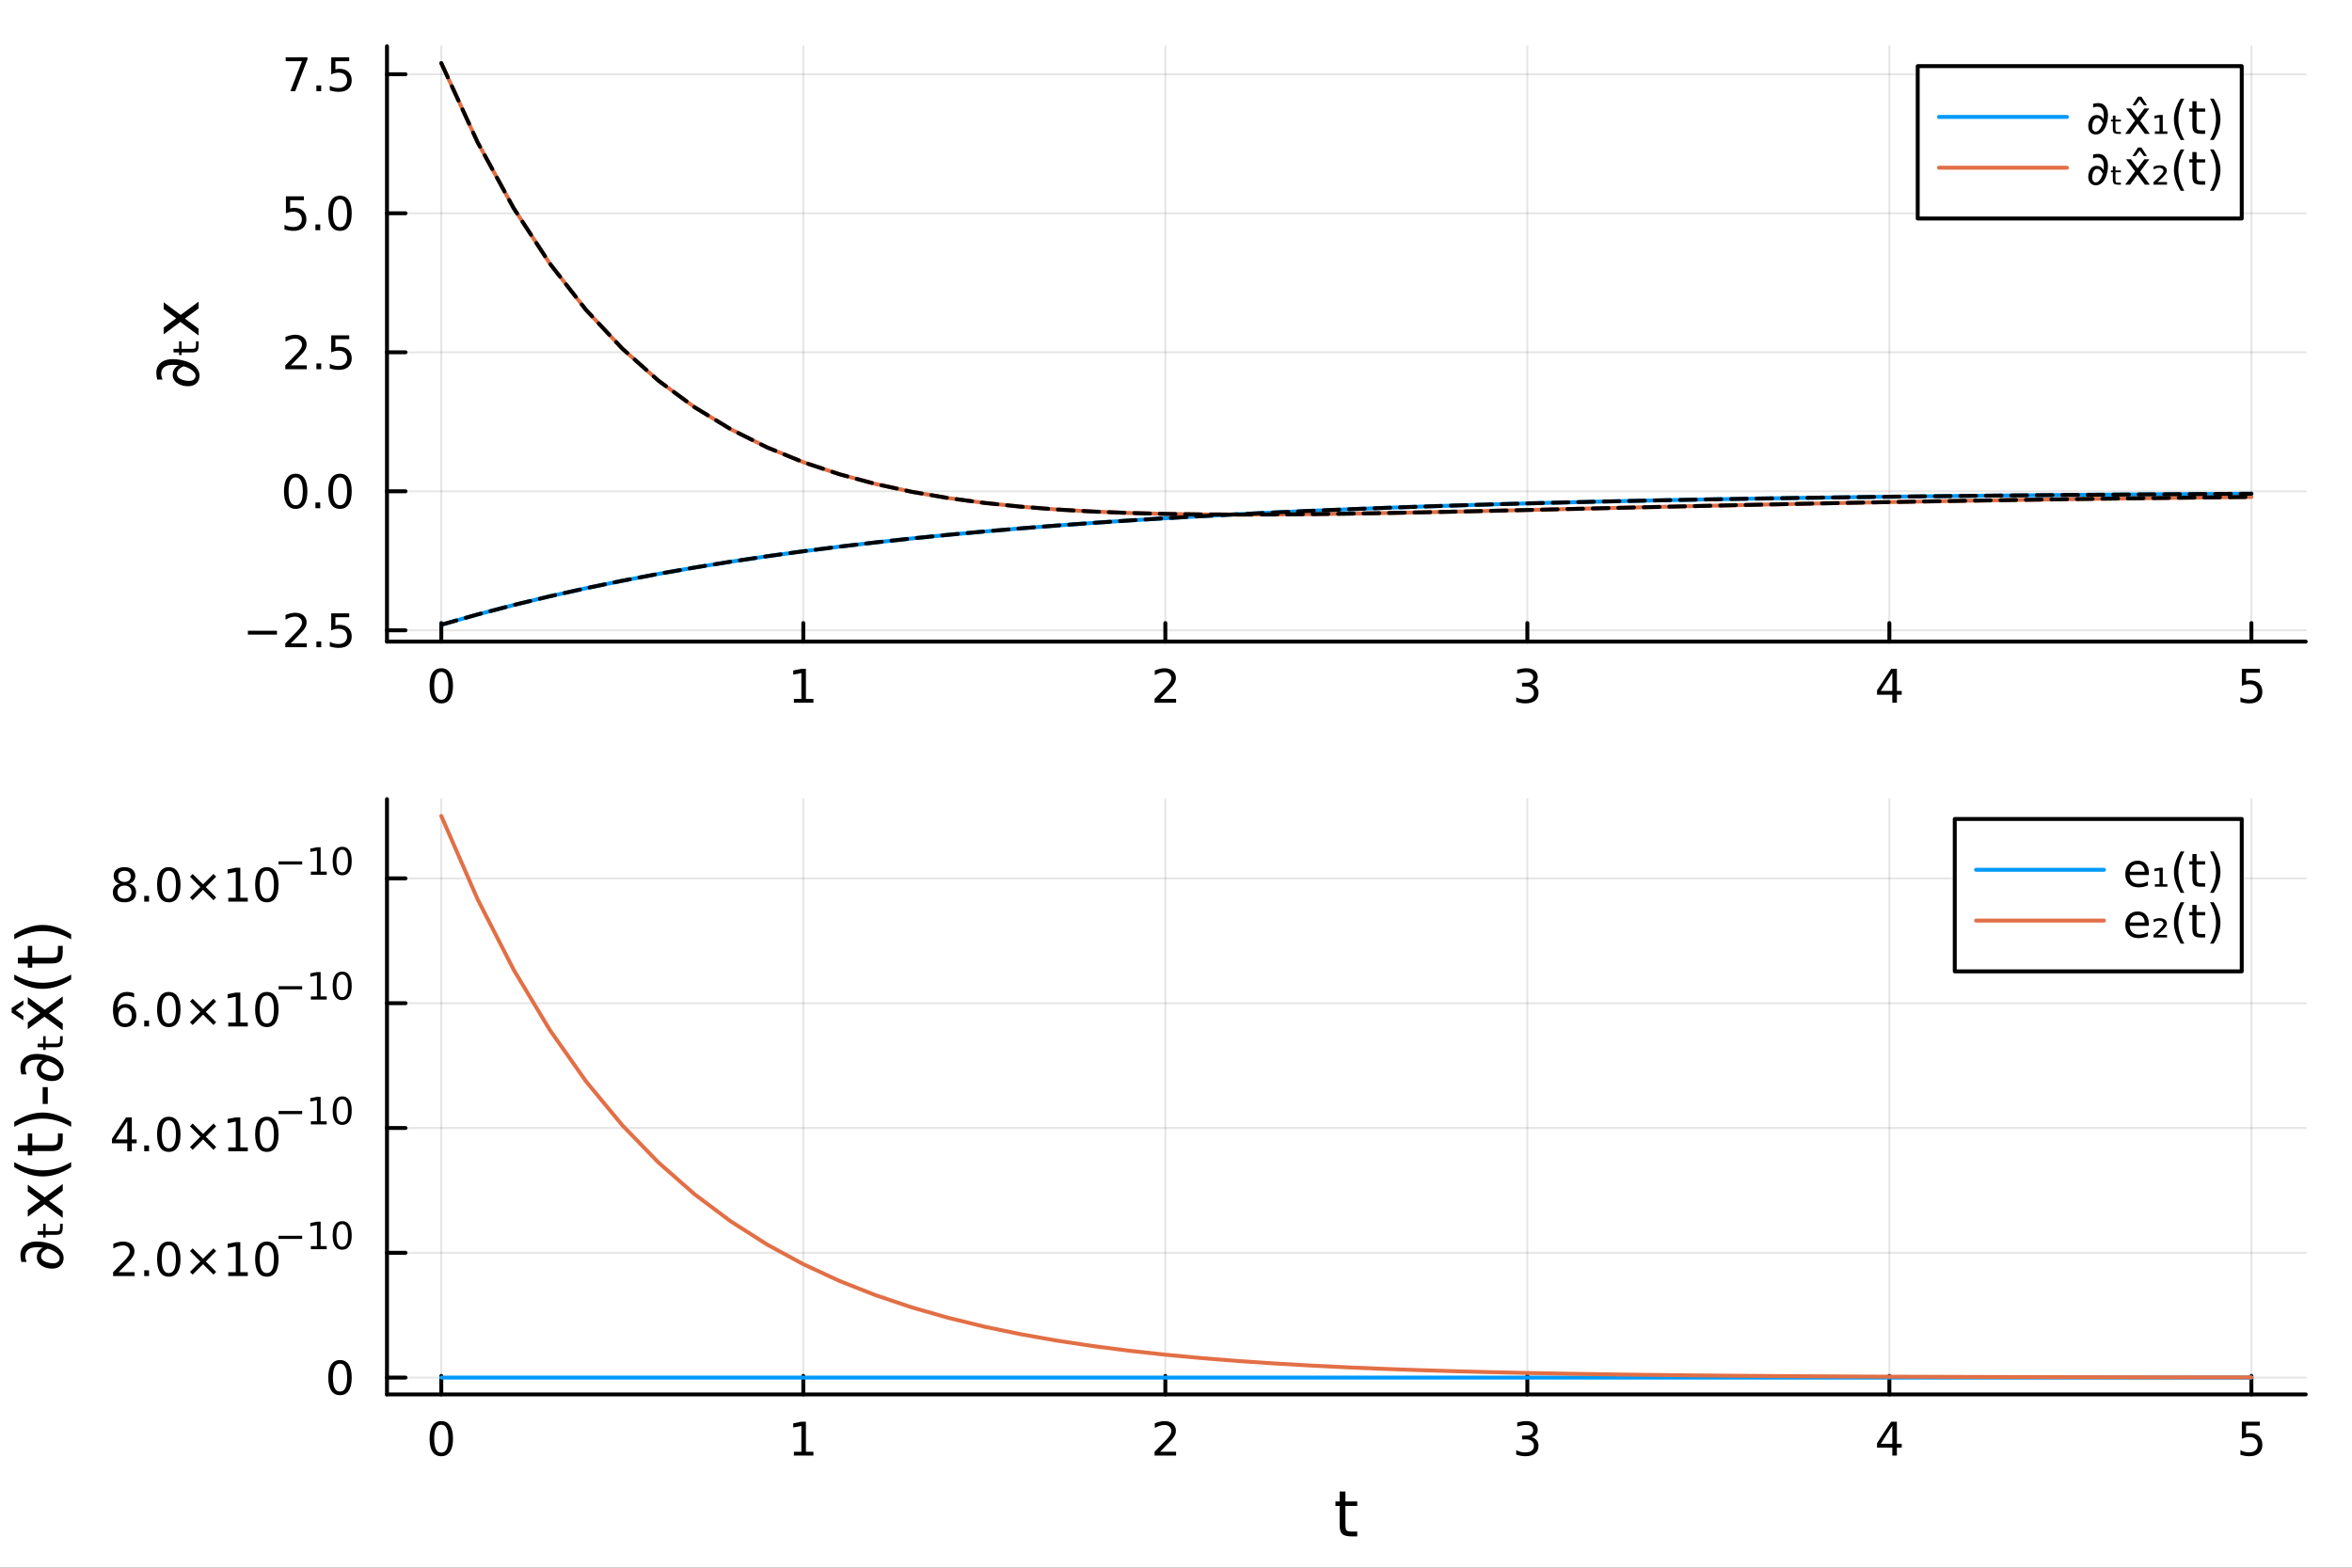 <?xml version="1.0" encoding="utf-8"?>
<svg xmlns="http://www.w3.org/2000/svg" xmlns:xlink="http://www.w3.org/1999/xlink" width="600" height="400" viewBox="0 0 2400 1600">
<rect x="0" y="0" width="2400" height="1600" fill="#333333" stroke="none"/>
<defs>
  <clipPath id="clip690">
    <rect x="0" y="0" width="2400" height="1600"/>
  </clipPath>
</defs>
<path clip-path="url(#clip690)" d="M0 1600 L2400 1600 L2400 0 L0 0  Z" fill="#ffffff" fill-rule="evenodd" fill-opacity="1"/>
<defs>
  <clipPath id="clip691">
    <rect x="480" y="0" width="1681" height="1600"/>
  </clipPath>
</defs>
<path clip-path="url(#clip690)" d="M394.884 654.814 L2352.76 654.814 L2352.76 47.244 L394.884 47.244  Z" fill="#ffffff" fill-rule="evenodd" fill-opacity="1"/>
<defs>
  <clipPath id="clip692">
    <rect x="394" y="47" width="1959" height="609"/>
  </clipPath>
</defs>
<polyline clip-path="url(#clip692)" style="stroke:#000000; stroke-linecap:round; stroke-linejoin:round; stroke-width:2; stroke-opacity:0.1; fill:none" points="450.296,654.814 450.296,47.244 "/>
<polyline clip-path="url(#clip692)" style="stroke:#000000; stroke-linecap:round; stroke-linejoin:round; stroke-width:2; stroke-opacity:0.1; fill:none" points="819.705,654.814 819.705,47.244 "/>
<polyline clip-path="url(#clip692)" style="stroke:#000000; stroke-linecap:round; stroke-linejoin:round; stroke-width:2; stroke-opacity:0.1; fill:none" points="1189.12,654.814 1189.12,47.244 "/>
<polyline clip-path="url(#clip692)" style="stroke:#000000; stroke-linecap:round; stroke-linejoin:round; stroke-width:2; stroke-opacity:0.1; fill:none" points="1558.52,654.814 1558.52,47.244 "/>
<polyline clip-path="url(#clip692)" style="stroke:#000000; stroke-linecap:round; stroke-linejoin:round; stroke-width:2; stroke-opacity:0.1; fill:none" points="1927.93,654.814 1927.93,47.244 "/>
<polyline clip-path="url(#clip692)" style="stroke:#000000; stroke-linecap:round; stroke-linejoin:round; stroke-width:2; stroke-opacity:0.1; fill:none" points="2297.34,654.814 2297.34,47.244 "/>
<polyline clip-path="url(#clip692)" style="stroke:#000000; stroke-linecap:round; stroke-linejoin:round; stroke-width:2; stroke-opacity:0.1; fill:none" points="394.884,643.294 2352.76,643.294 "/>
<polyline clip-path="url(#clip692)" style="stroke:#000000; stroke-linecap:round; stroke-linejoin:round; stroke-width:2; stroke-opacity:0.1; fill:none" points="394.884,501.418 2352.76,501.418 "/>
<polyline clip-path="url(#clip692)" style="stroke:#000000; stroke-linecap:round; stroke-linejoin:round; stroke-width:2; stroke-opacity:0.1; fill:none" points="394.884,359.542 2352.76,359.542 "/>
<polyline clip-path="url(#clip692)" style="stroke:#000000; stroke-linecap:round; stroke-linejoin:round; stroke-width:2; stroke-opacity:0.1; fill:none" points="394.884,217.666 2352.76,217.666 "/>
<polyline clip-path="url(#clip692)" style="stroke:#000000; stroke-linecap:round; stroke-linejoin:round; stroke-width:2; stroke-opacity:0.1; fill:none" points="394.884,75.79 2352.76,75.79 "/>
<polyline clip-path="url(#clip690)" style="stroke:#000000; stroke-linecap:round; stroke-linejoin:round; stroke-width:4; stroke-opacity:1; fill:none" points="394.884,654.814 2352.76,654.814 "/>
<polyline clip-path="url(#clip690)" style="stroke:#000000; stroke-linecap:round; stroke-linejoin:round; stroke-width:4; stroke-opacity:1; fill:none" points="450.296,654.814 450.296,635.916 "/>
<polyline clip-path="url(#clip690)" style="stroke:#000000; stroke-linecap:round; stroke-linejoin:round; stroke-width:4; stroke-opacity:1; fill:none" points="819.705,654.814 819.705,635.916 "/>
<polyline clip-path="url(#clip690)" style="stroke:#000000; stroke-linecap:round; stroke-linejoin:round; stroke-width:4; stroke-opacity:1; fill:none" points="1189.12,654.814 1189.12,635.916 "/>
<polyline clip-path="url(#clip690)" style="stroke:#000000; stroke-linecap:round; stroke-linejoin:round; stroke-width:4; stroke-opacity:1; fill:none" points="1558.52,654.814 1558.52,635.916 "/>
<polyline clip-path="url(#clip690)" style="stroke:#000000; stroke-linecap:round; stroke-linejoin:round; stroke-width:4; stroke-opacity:1; fill:none" points="1927.93,654.814 1927.93,635.916 "/>
<polyline clip-path="url(#clip690)" style="stroke:#000000; stroke-linecap:round; stroke-linejoin:round; stroke-width:4; stroke-opacity:1; fill:none" points="2297.34,654.814 2297.34,635.916 "/>
<path clip-path="url(#clip690)" d="M450.296 685.733 Q446.685 685.733 444.856 689.297 Q443.05 692.839 443.05 699.969 Q443.05 707.075 444.856 710.64 Q446.685 714.181 450.296 714.181 Q453.93 714.181 455.735 710.64 Q457.564 707.075 457.564 699.969 Q457.564 692.839 455.735 689.297 Q453.93 685.733 450.296 685.733 M450.296 682.029 Q456.106 682.029 459.161 686.635 Q462.24 691.219 462.24 699.969 Q462.24 708.695 459.161 713.302 Q456.106 717.885 450.296 717.885 Q444.485 717.885 441.407 713.302 Q438.351 708.695 438.351 699.969 Q438.351 691.219 441.407 686.635 Q444.485 682.029 450.296 682.029 Z" fill="#000000" fill-rule="nonzero" fill-opacity="1" /><path clip-path="url(#clip690)" d="M810.087 713.279 L817.726 713.279 L817.726 686.913 L809.416 688.58 L809.416 684.321 L817.68 682.654 L822.356 682.654 L822.356 713.279 L829.995 713.279 L829.995 717.214 L810.087 717.214 L810.087 713.279 Z" fill="#000000" fill-rule="nonzero" fill-opacity="1" /><path clip-path="url(#clip690)" d="M1183.77 713.279 L1200.09 713.279 L1200.09 717.214 L1178.14 717.214 L1178.14 713.279 Q1180.8 710.524 1185.39 705.894 Q1189.99 701.242 1191.18 699.899 Q1193.42 697.376 1194.3 695.64 Q1195.2 693.881 1195.2 692.191 Q1195.2 689.436 1193.26 687.7 Q1191.34 685.964 1188.24 685.964 Q1186.04 685.964 1183.58 686.728 Q1181.15 687.492 1178.37 689.043 L1178.37 684.321 Q1181.2 683.186 1183.65 682.608 Q1186.11 682.029 1188.14 682.029 Q1193.51 682.029 1196.71 684.714 Q1199.9 687.399 1199.9 691.89 Q1199.9 694.02 1199.09 695.941 Q1198.3 697.839 1196.2 700.432 Q1195.62 701.103 1192.52 704.32 Q1189.42 707.515 1183.77 713.279 Z" fill="#000000" fill-rule="nonzero" fill-opacity="1" /><path clip-path="url(#clip690)" d="M1562.77 698.58 Q1566.13 699.297 1568 701.566 Q1569.9 703.834 1569.9 707.168 Q1569.9 712.283 1566.38 715.084 Q1562.87 717.885 1556.38 717.885 Q1554.21 717.885 1551.89 717.445 Q1549.6 717.029 1547.15 716.172 L1547.15 711.658 Q1549.09 712.793 1551.41 713.371 Q1553.72 713.95 1556.24 713.95 Q1560.64 713.95 1562.93 712.214 Q1565.25 710.478 1565.25 707.168 Q1565.25 704.112 1563.1 702.399 Q1560.97 700.663 1557.15 700.663 L1553.12 700.663 L1553.12 696.82 L1557.33 696.82 Q1560.78 696.82 1562.61 695.455 Q1564.44 694.066 1564.44 691.473 Q1564.44 688.811 1562.54 687.399 Q1560.67 685.964 1557.15 685.964 Q1555.23 685.964 1553.03 686.381 Q1550.83 686.797 1548.19 687.677 L1548.19 683.51 Q1550.85 682.77 1553.17 682.399 Q1555.5 682.029 1557.56 682.029 Q1562.89 682.029 1565.99 684.459 Q1569.09 686.867 1569.09 690.987 Q1569.09 693.858 1567.45 695.848 Q1565.8 697.816 1562.77 698.58 Z" fill="#000000" fill-rule="nonzero" fill-opacity="1" /><path clip-path="url(#clip690)" d="M1930.94 686.728 L1919.14 705.177 L1930.94 705.177 L1930.94 686.728 M1929.72 682.654 L1935.6 682.654 L1935.6 705.177 L1940.53 705.177 L1940.53 709.066 L1935.6 709.066 L1935.6 717.214 L1930.94 717.214 L1930.94 709.066 L1915.34 709.066 L1915.34 704.552 L1929.72 682.654 Z" fill="#000000" fill-rule="nonzero" fill-opacity="1" /><path clip-path="url(#clip690)" d="M2287.62 682.654 L2305.98 682.654 L2305.98 686.589 L2291.9 686.589 L2291.9 695.061 Q2292.92 694.714 2293.94 694.552 Q2294.96 694.367 2295.98 694.367 Q2301.77 694.367 2305.15 697.538 Q2308.52 700.709 2308.52 706.126 Q2308.52 711.705 2305.05 714.806 Q2301.58 717.885 2295.26 717.885 Q2293.09 717.885 2290.82 717.515 Q2288.57 717.144 2286.16 716.404 L2286.16 711.705 Q2288.25 712.839 2290.47 713.394 Q2292.69 713.95 2295.17 713.95 Q2299.17 713.95 2301.51 711.844 Q2303.85 709.737 2303.85 706.126 Q2303.85 702.515 2301.51 700.408 Q2299.17 698.302 2295.17 698.302 Q2293.29 698.302 2291.42 698.719 Q2289.57 699.135 2287.62 700.015 L2287.62 682.654 Z" fill="#000000" fill-rule="nonzero" fill-opacity="1" /><polyline clip-path="url(#clip690)" style="stroke:#000000; stroke-linecap:round; stroke-linejoin:round; stroke-width:4; stroke-opacity:1; fill:none" points="394.884,654.814 394.884,47.244 "/>
<polyline clip-path="url(#clip690)" style="stroke:#000000; stroke-linecap:round; stroke-linejoin:round; stroke-width:4; stroke-opacity:1; fill:none" points="394.884,643.294 413.782,643.294 "/>
<polyline clip-path="url(#clip690)" style="stroke:#000000; stroke-linecap:round; stroke-linejoin:round; stroke-width:4; stroke-opacity:1; fill:none" points="394.884,501.418 413.782,501.418 "/>
<polyline clip-path="url(#clip690)" style="stroke:#000000; stroke-linecap:round; stroke-linejoin:round; stroke-width:4; stroke-opacity:1; fill:none" points="394.884,359.542 413.782,359.542 "/>
<polyline clip-path="url(#clip690)" style="stroke:#000000; stroke-linecap:round; stroke-linejoin:round; stroke-width:4; stroke-opacity:1; fill:none" points="394.884,217.666 413.782,217.666 "/>
<polyline clip-path="url(#clip690)" style="stroke:#000000; stroke-linecap:round; stroke-linejoin:round; stroke-width:4; stroke-opacity:1; fill:none" points="394.884,75.79 413.782,75.79 "/>
<path clip-path="url(#clip690)" d="M252.936 643.745 L282.611 643.745 L282.611 647.68 L252.936 647.68 L252.936 643.745 Z" fill="#000000" fill-rule="nonzero" fill-opacity="1" /><path clip-path="url(#clip690)" d="M296.732 656.638 L313.051 656.638 L313.051 660.574 L291.107 660.574 L291.107 656.638 Q293.769 653.884 298.352 649.254 Q302.959 644.601 304.139 643.259 Q306.384 640.736 307.264 639 Q308.167 637.24 308.167 635.551 Q308.167 632.796 306.222 631.06 Q304.301 629.324 301.199 629.324 Q299 629.324 296.547 630.088 Q294.116 630.851 291.338 632.402 L291.338 627.68 Q294.162 626.546 296.616 625.967 Q299.07 625.389 301.107 625.389 Q306.477 625.389 309.671 628.074 Q312.866 630.759 312.866 635.25 Q312.866 637.379 312.056 639.3 Q311.269 641.199 309.162 643.791 Q308.583 644.463 305.482 647.68 Q302.38 650.875 296.732 656.638 Z" fill="#000000" fill-rule="nonzero" fill-opacity="1" /><path clip-path="url(#clip690)" d="M322.866 654.694 L327.75 654.694 L327.75 660.574 L322.866 660.574 L322.866 654.694 Z" fill="#000000" fill-rule="nonzero" fill-opacity="1" /><path clip-path="url(#clip690)" d="M337.981 626.014 L356.338 626.014 L356.338 629.949 L342.264 629.949 L342.264 638.421 Q343.282 638.074 344.301 637.912 Q345.319 637.726 346.338 637.726 Q352.125 637.726 355.505 640.898 Q358.884 644.069 358.884 649.486 Q358.884 655.064 355.412 658.166 Q351.94 661.245 345.62 661.245 Q343.444 661.245 341.176 660.874 Q338.931 660.504 336.523 659.763 L336.523 655.064 Q338.606 656.199 340.829 656.754 Q343.051 657.31 345.528 657.31 Q349.532 657.31 351.87 655.203 Q354.208 653.097 354.208 649.486 Q354.208 645.875 351.87 643.768 Q349.532 641.662 345.528 641.662 Q343.653 641.662 341.778 642.078 Q339.926 642.495 337.981 643.375 L337.981 626.014 Z" fill="#000000" fill-rule="nonzero" fill-opacity="1" /><path clip-path="url(#clip690)" d="M301.709 487.216 Q298.097 487.216 296.269 490.781 Q294.463 494.323 294.463 501.452 Q294.463 508.559 296.269 512.123 Q298.097 515.665 301.709 515.665 Q305.343 515.665 307.148 512.123 Q308.977 508.559 308.977 501.452 Q308.977 494.323 307.148 490.781 Q305.343 487.216 301.709 487.216 M301.709 483.513 Q307.519 483.513 310.574 488.119 Q313.653 492.702 313.653 501.452 Q313.653 510.179 310.574 514.786 Q307.519 519.369 301.709 519.369 Q295.898 519.369 292.82 514.786 Q289.764 510.179 289.764 501.452 Q289.764 492.702 292.82 488.119 Q295.898 483.513 301.709 483.513 Z" fill="#000000" fill-rule="nonzero" fill-opacity="1" /><path clip-path="url(#clip690)" d="M321.87 512.818 L326.755 512.818 L326.755 518.698 L321.87 518.698 L321.87 512.818 Z" fill="#000000" fill-rule="nonzero" fill-opacity="1" /><path clip-path="url(#clip690)" d="M346.94 487.216 Q343.329 487.216 341.5 490.781 Q339.694 494.323 339.694 501.452 Q339.694 508.559 341.5 512.123 Q343.329 515.665 346.94 515.665 Q350.574 515.665 352.38 512.123 Q354.208 508.559 354.208 501.452 Q354.208 494.323 352.38 490.781 Q350.574 487.216 346.94 487.216 M346.94 483.513 Q352.75 483.513 355.805 488.119 Q358.884 492.702 358.884 501.452 Q358.884 510.179 355.805 514.786 Q352.75 519.369 346.94 519.369 Q341.13 519.369 338.051 514.786 Q334.995 510.179 334.995 501.452 Q334.995 492.702 338.051 488.119 Q341.13 483.513 346.94 483.513 Z" fill="#000000" fill-rule="nonzero" fill-opacity="1" /><path clip-path="url(#clip690)" d="M296.732 372.886 L313.051 372.886 L313.051 376.822 L291.107 376.822 L291.107 372.886 Q293.769 370.132 298.352 365.502 Q302.959 360.849 304.139 359.507 Q306.384 356.984 307.264 355.248 Q308.167 353.488 308.167 351.799 Q308.167 349.044 306.222 347.308 Q304.301 345.572 301.199 345.572 Q299 345.572 296.547 346.336 Q294.116 347.099 291.338 348.65 L291.338 343.928 Q294.162 342.794 296.616 342.215 Q299.07 341.637 301.107 341.637 Q306.477 341.637 309.671 344.322 Q312.866 347.007 312.866 351.498 Q312.866 353.627 312.056 355.549 Q311.269 357.447 309.162 360.039 Q308.583 360.711 305.482 363.928 Q302.38 367.123 296.732 372.886 Z" fill="#000000" fill-rule="nonzero" fill-opacity="1" /><path clip-path="url(#clip690)" d="M322.866 370.942 L327.75 370.942 L327.75 376.822 L322.866 376.822 L322.866 370.942 Z" fill="#000000" fill-rule="nonzero" fill-opacity="1" /><path clip-path="url(#clip690)" d="M337.981 342.262 L356.338 342.262 L356.338 346.197 L342.264 346.197 L342.264 354.669 Q343.282 354.322 344.301 354.16 Q345.319 353.974 346.338 353.974 Q352.125 353.974 355.505 357.146 Q358.884 360.317 358.884 365.734 Q358.884 371.312 355.412 374.414 Q351.94 377.493 345.62 377.493 Q343.444 377.493 341.176 377.122 Q338.931 376.752 336.523 376.011 L336.523 371.312 Q338.606 372.447 340.829 373.002 Q343.051 373.558 345.528 373.558 Q349.532 373.558 351.87 371.451 Q354.208 369.345 354.208 365.734 Q354.208 362.123 351.87 360.016 Q349.532 357.91 345.528 357.91 Q343.653 357.91 341.778 358.326 Q339.926 358.743 337.981 359.623 L337.981 342.262 Z" fill="#000000" fill-rule="nonzero" fill-opacity="1" /><path clip-path="url(#clip690)" d="M291.755 200.386 L310.111 200.386 L310.111 204.321 L296.037 204.321 L296.037 212.793 Q297.056 212.446 298.074 212.284 Q299.093 212.098 300.111 212.098 Q305.898 212.098 309.278 215.27 Q312.658 218.441 312.658 223.858 Q312.658 229.436 309.185 232.538 Q305.713 235.617 299.394 235.617 Q297.218 235.617 294.949 235.246 Q292.704 234.876 290.297 234.135 L290.297 229.436 Q292.38 230.571 294.602 231.126 Q296.824 231.682 299.301 231.682 Q303.306 231.682 305.644 229.575 Q307.982 227.469 307.982 223.858 Q307.982 220.247 305.644 218.14 Q303.306 216.034 299.301 216.034 Q297.426 216.034 295.551 216.45 Q293.699 216.867 291.755 217.747 L291.755 200.386 Z" fill="#000000" fill-rule="nonzero" fill-opacity="1" /><path clip-path="url(#clip690)" d="M321.87 229.066 L326.755 229.066 L326.755 234.946 L321.87 234.946 L321.87 229.066 Z" fill="#000000" fill-rule="nonzero" fill-opacity="1" /><path clip-path="url(#clip690)" d="M346.94 203.464 Q343.329 203.464 341.5 207.029 Q339.694 210.571 339.694 217.7 Q339.694 224.807 341.5 228.372 Q343.329 231.913 346.94 231.913 Q350.574 231.913 352.38 228.372 Q354.208 224.807 354.208 217.7 Q354.208 210.571 352.38 207.029 Q350.574 203.464 346.94 203.464 M346.94 199.761 Q352.75 199.761 355.805 204.367 Q358.884 208.95 358.884 217.7 Q358.884 226.427 355.805 231.034 Q352.75 235.617 346.94 235.617 Q341.13 235.617 338.051 231.034 Q334.995 226.427 334.995 217.7 Q334.995 208.95 338.051 204.367 Q341.13 199.761 346.94 199.761 Z" fill="#000000" fill-rule="nonzero" fill-opacity="1" /><path clip-path="url(#clip690)" d="M291.523 58.51 L313.745 58.51 L313.745 60.5 L301.199 93.07 L296.315 93.07 L308.121 62.445 L291.523 62.445 L291.523 58.51 Z" fill="#000000" fill-rule="nonzero" fill-opacity="1" /><path clip-path="url(#clip690)" d="M322.866 87.19 L327.75 87.19 L327.75 93.07 L322.866 93.07 L322.866 87.19 Z" fill="#000000" fill-rule="nonzero" fill-opacity="1" /><path clip-path="url(#clip690)" d="M337.981 58.51 L356.338 58.51 L356.338 62.445 L342.264 62.445 L342.264 70.917 Q343.282 70.57 344.301 70.408 Q345.319 70.222 346.338 70.222 Q352.125 70.222 355.505 73.394 Q358.884 76.565 358.884 81.982 Q358.884 87.56 355.412 90.662 Q351.94 93.741 345.62 93.741 Q343.444 93.741 341.176 93.371 Q338.931 93 336.523 92.259 L336.523 87.56 Q338.606 88.695 340.829 89.25 Q343.051 89.806 345.528 89.806 Q349.532 89.806 351.87 87.699 Q354.208 85.593 354.208 81.982 Q354.208 78.371 351.87 76.264 Q349.532 74.158 345.528 74.158 Q343.653 74.158 341.778 74.574 Q339.926 74.991 337.981 75.871 L337.981 58.51 Z" fill="#000000" fill-rule="nonzero" fill-opacity="1" /><path clip-path="url(#clip690)" d="M203.603 383.319 Q203.603 387.807 200.897 390.735 Q197.683 394.204 191.858 394.204 Q185.811 394.204 181.1 391.149 Q176.262 387.998 176.262 382.332 Q176.262 378.608 178.585 375.68 Q179.954 373.961 182.246 372.784 Q179.668 372.37 176.739 372.37 Q172.443 372.37 169.96 373.389 Q164.454 375.648 164.454 381.632 Q164.454 383.892 165.854 387.393 L160.507 387.393 Q159.52 383.701 159.52 380.391 Q159.52 371.861 167.35 368.232 Q171.042 366.545 176.548 366.545 Q180.145 366.545 184.315 367.341 Q194.754 369.346 199.72 374.534 Q203.603 378.608 203.603 383.319 M192.813 388.762 Q195.996 388.762 197.714 387.361 Q199.529 385.865 199.529 383.574 Q199.529 381.537 198.096 379.913 Q196.123 377.622 192.908 375.935 Q190.267 374.534 187.434 373.834 Q180.591 376.667 180.591 381.568 Q180.591 385.77 186.129 387.616 Q189.566 388.762 192.813 388.762 Z" fill="#000000" fill-rule="nonzero" fill-opacity="1" /><path clip-path="url(#clip690)" d="M177.058 356.01 L182.723 356.01 L182.723 348.403 L185.269 348.403 L185.269 356.01 L196.091 356.01 Q198.542 356.01 199.242 355.246 Q199.942 354.482 199.942 352.191 L199.942 348.403 L202.68 348.403 L202.68 352.191 Q202.68 356.456 201.247 358.079 Q199.847 359.702 196.091 359.702 L185.269 359.702 L185.269 362.408 L182.723 362.408 L182.723 359.702 L177.058 359.702 L177.058 356.01 Z" fill="#000000" fill-rule="nonzero" fill-opacity="1" /><path clip-path="url(#clip690)" d="M167.032 308.522 L184.378 321.413 L202.68 307.854 L202.68 314.76 L188.675 325.136 L202.68 335.513 L202.68 342.419 L184.028 328.574 L167.032 341.242 L167.032 334.335 L179.731 324.882 L167.032 315.429 L167.032 308.522 Z" fill="#000000" fill-rule="nonzero" fill-opacity="1" /><polyline clip-path="url(#clip692)" style="stroke:#009af9; stroke-linecap:round; stroke-linejoin:round; stroke-width:4; stroke-opacity:1; fill:none" points="450.296,637.618 487.237,627.147 524.178,617.48 561.119,608.557 598.06,600.32 635,592.716 671.941,585.696 708.882,579.217 745.823,573.235 782.764,567.714 819.705,562.617 856.646,557.911 893.587,553.568 930.528,549.558 967.469,545.857 1004.41,542.44 1041.35,539.286 1078.29,536.375 1115.23,533.687 1152.17,531.206 1189.12,528.916 1226.06,526.802 1263,524.85 1299.94,523.049 1336.88,521.386 1373.82,519.85 1410.76,518.433 1447.7,517.125 1484.64,515.917 1521.58,514.802 1558.52,513.773 1595.47,512.823 1632.41,511.947 1669.35,511.137 1706.29,510.39 1743.23,509.7 1780.17,509.063 1817.11,508.475 1854.05,507.933 1890.99,507.432 1927.93,506.969 1964.88,506.543 2001.82,506.148 2038.76,505.785 2075.7,505.449 2112.64,505.139 2149.58,504.853 2186.52,504.589 2223.46,504.345 2260.4,504.12 2297.34,503.912 "/>
<polyline clip-path="url(#clip692)" style="stroke:#e26f46; stroke-linecap:round; stroke-linejoin:round; stroke-width:4; stroke-opacity:1; fill:none" points="450.296,64.439 487.237,144.989 524.178,212.551 561.119,269.12 598.06,316.387 635,355.792 671.941,388.556 708.882,415.716 745.823,438.153 782.764,456.612 819.705,471.726 856.646,484.032 893.587,493.983 930.528,501.963 967.469,508.298 1004.41,513.264 1041.35,517.091 1078.29,519.974 1115.23,522.079 1152.17,523.545 1189.12,524.489 1226.06,525.009 1263,525.186 1299.94,525.088 1336.88,524.774 1373.82,524.292 1410.76,523.68 1447.7,522.971 1484.64,522.192 1521.58,521.365 1558.52,520.509 1595.47,519.638 1632.41,518.764 1669.35,517.896 1706.29,517.042 1743.23,516.207 1780.17,515.396 1817.11,514.611 1854.05,513.856 1890.99,513.132 1927.93,512.439 1964.88,511.779 2001.82,511.151 2038.76,510.554 2075.7,509.989 2112.64,509.454 2149.58,508.949 2186.52,508.472 2223.46,508.023 2260.4,507.6 2297.34,507.202 "/>
<polyline clip-path="url(#clip692)" style="stroke:#000000; stroke-linecap:round; stroke-linejoin:round; stroke-width:4; stroke-opacity:1; fill:none" stroke-dasharray="16, 10" points="450.296,637.618 487.237,627.147 524.178,617.48 561.119,608.557 598.06,600.32 635,592.716 671.941,585.696 708.882,579.217 745.823,573.235 782.764,567.714 819.705,562.617 856.646,557.911 893.587,553.568 930.528,549.558 967.469,545.857 1004.41,542.44 1041.35,539.286 1078.29,536.375 1115.23,533.687 1152.17,531.206 1189.12,528.916 1226.06,526.802 1263,524.85 1299.94,523.049 1336.88,521.386 1373.82,519.85 1410.76,518.433 1447.7,517.125 1484.64,515.917 1521.58,514.802 1558.52,513.773 1595.47,512.823 1632.41,511.947 1669.35,511.137 1706.29,510.39 1743.23,509.7 1780.17,509.063 1817.11,508.475 1854.05,507.933 1890.99,507.432 1927.93,506.969 1964.88,506.543 2001.82,506.148 2038.76,505.785 2075.7,505.449 2112.64,505.139 2149.58,504.853 2186.52,504.589 2223.46,504.345 2260.4,504.12 2297.34,503.912 "/>
<polyline clip-path="url(#clip692)" style="stroke:#000000; stroke-linecap:round; stroke-linejoin:round; stroke-width:4; stroke-opacity:1; fill:none" stroke-dasharray="16, 10" points="450.296,64.439 487.237,144.989 524.178,212.551 561.119,269.12 598.06,316.387 635,355.792 671.941,388.556 708.882,415.716 745.823,438.153 782.764,456.612 819.705,471.726 856.646,484.032 893.587,493.983 930.528,501.963 967.469,508.298 1004.41,513.264 1041.35,517.091 1078.29,519.974 1115.23,522.079 1152.17,523.545 1189.12,524.489 1226.06,525.009 1263,525.186 1299.94,525.088 1336.88,524.774 1373.82,524.292 1410.76,523.68 1447.7,522.971 1484.64,522.192 1521.58,521.365 1558.52,520.509 1595.47,519.638 1632.41,518.764 1669.35,517.896 1706.29,517.042 1743.23,516.207 1780.17,515.396 1817.11,514.611 1854.05,513.856 1890.99,513.132 1927.93,512.439 1964.88,511.779 2001.82,511.151 2038.76,510.554 2075.7,509.989 2112.64,509.454 2149.58,508.949 2186.52,508.472 2223.46,508.023 2260.4,507.6 2297.34,507.202 "/>
<path clip-path="url(#clip690)" d="M1956.85 223.016 L2287.49 223.016 L2287.49 67.496 L1956.85 67.496  Z" fill="#ffffff" fill-rule="evenodd" fill-opacity="1"/>
<polyline clip-path="url(#clip690)" style="stroke:#000000; stroke-linecap:round; stroke-linejoin:round; stroke-width:4; stroke-opacity:1; fill:none" points="1956.85,223.016 2287.49,223.016 2287.49,67.496 1956.85,67.496 1956.85,223.016 "/>
<polyline clip-path="url(#clip690)" style="stroke:#009af9; stroke-linecap:round; stroke-linejoin:round; stroke-width:4; stroke-opacity:1; fill:none" points="1978.6,119.336 2109.12,119.336 "/>
<path clip-path="url(#clip690)" d="M2138.8 137.288 Q2135.53 137.288 2133.4 135.32 Q2130.88 132.982 2130.88 128.746 Q2130.88 124.348 2133.1 120.922 Q2135.39 117.404 2139.51 117.404 Q2142.22 117.404 2144.35 119.093 Q2145.6 120.089 2146.46 121.755 Q2146.76 119.88 2146.76 117.751 Q2146.76 114.626 2146.02 112.82 Q2144.37 108.816 2140.02 108.816 Q2138.38 108.816 2135.83 109.834 L2135.83 105.945 Q2138.52 105.228 2140.93 105.228 Q2147.13 105.228 2149.77 110.922 Q2150.99 113.607 2150.99 117.612 Q2150.99 120.228 2150.42 123.26 Q2148.96 130.853 2145.18 134.464 Q2142.22 137.288 2138.8 137.288 M2134.84 129.441 Q2134.84 131.755 2135.86 133.005 Q2136.94 134.325 2138.61 134.325 Q2140.09 134.325 2141.27 133.283 Q2142.94 131.848 2144.17 129.51 Q2145.18 127.589 2145.69 125.529 Q2143.63 120.552 2140.07 120.552 Q2137.01 120.552 2135.67 124.579 Q2134.84 127.079 2134.84 129.441 Z" fill="#000000" fill-rule="nonzero" fill-opacity="1" /><path clip-path="url(#clip690)" d="M2158.66 117.982 L2158.66 122.103 L2164.19 122.103 L2164.19 123.954 L2158.66 123.954 L2158.66 131.825 Q2158.66 133.607 2159.21 134.116 Q2159.77 134.626 2161.43 134.626 L2164.19 134.626 L2164.19 136.616 L2161.43 136.616 Q2158.33 136.616 2157.15 135.575 Q2155.97 134.556 2155.97 131.825 L2155.97 123.954 L2154 123.954 L2154 122.103 L2155.97 122.103 L2155.97 117.982 L2158.66 117.982 Z" fill="#000000" fill-rule="nonzero" fill-opacity="1" /><path clip-path="url(#clip690)" d="M2193.19 110.691 L2183.82 123.306 L2193.68 136.616 L2188.66 136.616 L2181.11 126.431 L2173.56 136.616 L2168.54 136.616 L2178.61 123.052 L2169.4 110.691 L2174.42 110.691 L2181.3 119.927 L2188.17 110.691 L2193.19 110.691 Z" fill="#000000" fill-rule="nonzero" fill-opacity="1" /><path clip-path="url(#clip690)" d="M2181.67 98.7 L2185.09 98.7 L2190.76 107.404 L2187.55 107.404 L2183.38 101.732 L2179.21 107.404 L2175.99 107.404 L2181.67 98.7 M2183.38 110.066 L2183.38 110.066 Z" fill="#000000" fill-rule="nonzero" fill-opacity="1" /><path clip-path="url(#clip690)" d="M2198.84 134.07 L2203.56 134.07 L2203.56 119.927 L2198.4 120.876 L2198.4 118.191 L2203.73 117.288 L2206.9 117.288 L2206.9 134.07 L2211.64 134.07 L2211.64 136.616 L2198.84 136.616 L2198.84 134.07 Z" fill="#000000" fill-rule="nonzero" fill-opacity="1" /><path clip-path="url(#clip690)" d="M2228.93 100.644 Q2225.83 105.968 2224.33 111.177 Q2222.82 116.385 2222.82 121.732 Q2222.82 127.079 2224.33 132.334 Q2225.86 137.565 2228.93 142.866 L2225.23 142.866 Q2221.76 137.427 2220.02 132.172 Q2218.31 126.917 2218.31 121.732 Q2218.31 116.57 2220.02 111.339 Q2221.73 106.107 2225.23 100.644 L2228.93 100.644 Z" fill="#000000" fill-rule="nonzero" fill-opacity="1" /><path clip-path="url(#clip690)" d="M2241.41 103.33 L2241.41 110.691 L2250.18 110.691 L2250.18 114.001 L2241.41 114.001 L2241.41 128.075 Q2241.41 131.246 2242.27 132.149 Q2243.15 133.052 2245.81 133.052 L2250.18 133.052 L2250.18 136.616 L2245.81 136.616 Q2240.88 136.616 2239 134.788 Q2237.13 132.936 2237.13 128.075 L2237.13 114.001 L2234 114.001 L2234 110.691 L2237.13 110.691 L2237.13 103.33 L2241.41 103.33 Z" fill="#000000" fill-rule="nonzero" fill-opacity="1" /><path clip-path="url(#clip690)" d="M2255.11 100.644 L2258.82 100.644 Q2262.29 106.107 2264 111.339 Q2265.74 116.57 2265.74 121.732 Q2265.74 126.917 2264 132.172 Q2262.29 137.427 2258.82 142.866 L2255.11 142.866 Q2258.19 137.565 2259.7 132.334 Q2261.23 127.079 2261.23 121.732 Q2261.23 116.385 2259.7 111.177 Q2258.19 105.968 2255.11 100.644 Z" fill="#000000" fill-rule="nonzero" fill-opacity="1" /><polyline clip-path="url(#clip690)" style="stroke:#e26f46; stroke-linecap:round; stroke-linejoin:round; stroke-width:4; stroke-opacity:1; fill:none" points="1978.6,171.176 2109.12,171.176 "/>
<path clip-path="url(#clip690)" d="M2138.8 189.128 Q2135.53 189.128 2133.4 187.16 Q2130.88 184.822 2130.88 180.586 Q2130.88 176.188 2133.1 172.762 Q2135.39 169.244 2139.51 169.244 Q2142.22 169.244 2144.35 170.933 Q2145.6 171.929 2146.46 173.595 Q2146.76 171.72 2146.76 169.591 Q2146.76 166.466 2146.02 164.66 Q2144.37 160.656 2140.02 160.656 Q2138.38 160.656 2135.83 161.674 L2135.83 157.785 Q2138.52 157.068 2140.93 157.068 Q2147.13 157.068 2149.77 162.762 Q2150.99 165.447 2150.99 169.452 Q2150.99 172.068 2150.42 175.1 Q2148.96 182.693 2145.18 186.304 Q2142.22 189.128 2138.8 189.128 M2134.84 181.281 Q2134.84 183.595 2135.86 184.845 Q2136.94 186.165 2138.61 186.165 Q2140.09 186.165 2141.27 185.123 Q2142.94 183.688 2144.17 181.35 Q2145.18 179.429 2145.69 177.369 Q2143.63 172.392 2140.07 172.392 Q2137.01 172.392 2135.67 176.419 Q2134.84 178.919 2134.84 181.281 Z" fill="#000000" fill-rule="nonzero" fill-opacity="1" /><path clip-path="url(#clip690)" d="M2158.66 169.822 L2158.66 173.943 L2164.19 173.943 L2164.19 175.794 L2158.66 175.794 L2158.66 183.665 Q2158.66 185.447 2159.21 185.956 Q2159.77 186.466 2161.43 186.466 L2164.19 186.466 L2164.19 188.456 L2161.43 188.456 Q2158.33 188.456 2157.15 187.415 Q2155.97 186.396 2155.97 183.665 L2155.97 175.794 L2154 175.794 L2154 173.943 L2155.97 173.943 L2155.97 169.822 L2158.66 169.822 Z" fill="#000000" fill-rule="nonzero" fill-opacity="1" /><path clip-path="url(#clip690)" d="M2193.19 162.531 L2183.82 175.146 L2193.68 188.456 L2188.66 188.456 L2181.11 178.271 L2173.56 188.456 L2168.54 188.456 L2178.61 174.892 L2169.4 162.531 L2174.42 162.531 L2181.3 171.767 L2188.17 162.531 L2193.19 162.531 Z" fill="#000000" fill-rule="nonzero" fill-opacity="1" /><path clip-path="url(#clip690)" d="M2181.67 150.54 L2185.09 150.54 L2190.76 159.244 L2187.55 159.244 L2183.38 153.572 L2179.21 159.244 L2175.99 159.244 L2181.67 150.54 M2183.38 161.906 L2183.38 161.906 Z" fill="#000000" fill-rule="nonzero" fill-opacity="1" /><path clip-path="url(#clip690)" d="M2201.43 185.818 L2211.25 185.818 L2211.25 188.456 L2197.41 188.456 L2197.41 185.91 Q2198.19 185.193 2199.65 183.896 Q2207.61 176.836 2207.61 174.66 Q2207.61 173.132 2206.41 172.207 Q2205.21 171.257 2203.24 171.257 Q2202.04 171.257 2200.62 171.674 Q2199.21 172.068 2197.55 172.878 L2197.55 170.031 Q2199.33 169.382 2200.86 169.058 Q2202.41 168.734 2203.73 168.734 Q2207.08 168.734 2209.1 170.262 Q2211.11 171.79 2211.11 174.29 Q2211.11 177.507 2203.45 184.081 Q2202.15 185.193 2201.43 185.818 Z" fill="#000000" fill-rule="nonzero" fill-opacity="1" /><path clip-path="url(#clip690)" d="M2228.93 152.484 Q2225.83 157.808 2224.33 163.017 Q2222.82 168.225 2222.82 173.572 Q2222.82 178.919 2224.33 184.174 Q2225.86 189.405 2228.93 194.706 L2225.23 194.706 Q2221.76 189.267 2220.02 184.012 Q2218.31 178.757 2218.31 173.572 Q2218.31 168.41 2220.02 163.179 Q2221.73 157.947 2225.23 152.484 L2228.93 152.484 Z" fill="#000000" fill-rule="nonzero" fill-opacity="1" /><path clip-path="url(#clip690)" d="M2241.41 155.17 L2241.41 162.531 L2250.18 162.531 L2250.18 165.841 L2241.41 165.841 L2241.41 179.915 Q2241.41 183.086 2242.27 183.989 Q2243.15 184.892 2245.81 184.892 L2250.18 184.892 L2250.18 188.456 L2245.81 188.456 Q2240.88 188.456 2239 186.628 Q2237.13 184.776 2237.13 179.915 L2237.13 165.841 L2234 165.841 L2234 162.531 L2237.13 162.531 L2237.13 155.17 L2241.41 155.17 Z" fill="#000000" fill-rule="nonzero" fill-opacity="1" /><path clip-path="url(#clip690)" d="M2255.11 152.484 L2258.82 152.484 Q2262.29 157.947 2264 163.179 Q2265.74 168.41 2265.74 173.572 Q2265.74 178.757 2264 184.012 Q2262.29 189.267 2258.82 194.706 L2255.11 194.706 Q2258.19 189.405 2259.7 184.174 Q2261.23 178.919 2261.23 173.572 Q2261.23 168.225 2259.7 163.017 Q2258.19 157.808 2255.11 152.484 Z" fill="#000000" fill-rule="nonzero" fill-opacity="1" /><path clip-path="url(#clip690)" d="M394.884 1423.18 L2352.76 1423.18 L2352.76 815.61 L394.884 815.61  Z" fill="#ffffff" fill-rule="evenodd" fill-opacity="1"/>
<defs>
  <clipPath id="clip693">
    <rect x="394" y="815" width="1959" height="609"/>
  </clipPath>
</defs>
<polyline clip-path="url(#clip693)" style="stroke:#000000; stroke-linecap:round; stroke-linejoin:round; stroke-width:2; stroke-opacity:0.1; fill:none" points="450.296,1423.18 450.296,815.61 "/>
<polyline clip-path="url(#clip693)" style="stroke:#000000; stroke-linecap:round; stroke-linejoin:round; stroke-width:2; stroke-opacity:0.1; fill:none" points="819.705,1423.18 819.705,815.61 "/>
<polyline clip-path="url(#clip693)" style="stroke:#000000; stroke-linecap:round; stroke-linejoin:round; stroke-width:2; stroke-opacity:0.1; fill:none" points="1189.12,1423.18 1189.12,815.61 "/>
<polyline clip-path="url(#clip693)" style="stroke:#000000; stroke-linecap:round; stroke-linejoin:round; stroke-width:2; stroke-opacity:0.1; fill:none" points="1558.52,1423.18 1558.52,815.61 "/>
<polyline clip-path="url(#clip693)" style="stroke:#000000; stroke-linecap:round; stroke-linejoin:round; stroke-width:2; stroke-opacity:0.1; fill:none" points="1927.93,1423.18 1927.93,815.61 "/>
<polyline clip-path="url(#clip693)" style="stroke:#000000; stroke-linecap:round; stroke-linejoin:round; stroke-width:2; stroke-opacity:0.1; fill:none" points="2297.34,1423.18 2297.34,815.61 "/>
<polyline clip-path="url(#clip693)" style="stroke:#000000; stroke-linecap:round; stroke-linejoin:round; stroke-width:2; stroke-opacity:0.1; fill:none" points="394.884,1405.98 2352.76,1405.98 "/>
<polyline clip-path="url(#clip693)" style="stroke:#000000; stroke-linecap:round; stroke-linejoin:round; stroke-width:2; stroke-opacity:0.1; fill:none" points="394.884,1278.61 2352.76,1278.61 "/>
<polyline clip-path="url(#clip693)" style="stroke:#000000; stroke-linecap:round; stroke-linejoin:round; stroke-width:2; stroke-opacity:0.1; fill:none" points="394.884,1151.24 2352.76,1151.24 "/>
<polyline clip-path="url(#clip693)" style="stroke:#000000; stroke-linecap:round; stroke-linejoin:round; stroke-width:2; stroke-opacity:0.1; fill:none" points="394.884,1023.87 2352.76,1023.87 "/>
<polyline clip-path="url(#clip693)" style="stroke:#000000; stroke-linecap:round; stroke-linejoin:round; stroke-width:2; stroke-opacity:0.1; fill:none" points="394.884,896.492 2352.76,896.492 "/>
<polyline clip-path="url(#clip690)" style="stroke:#000000; stroke-linecap:round; stroke-linejoin:round; stroke-width:4; stroke-opacity:1; fill:none" points="394.884,1423.18 2352.76,1423.18 "/>
<polyline clip-path="url(#clip690)" style="stroke:#000000; stroke-linecap:round; stroke-linejoin:round; stroke-width:4; stroke-opacity:1; fill:none" points="450.296,1423.18 450.296,1404.28 "/>
<polyline clip-path="url(#clip690)" style="stroke:#000000; stroke-linecap:round; stroke-linejoin:round; stroke-width:4; stroke-opacity:1; fill:none" points="819.705,1423.18 819.705,1404.28 "/>
<polyline clip-path="url(#clip690)" style="stroke:#000000; stroke-linecap:round; stroke-linejoin:round; stroke-width:4; stroke-opacity:1; fill:none" points="1189.12,1423.18 1189.12,1404.28 "/>
<polyline clip-path="url(#clip690)" style="stroke:#000000; stroke-linecap:round; stroke-linejoin:round; stroke-width:4; stroke-opacity:1; fill:none" points="1558.52,1423.18 1558.52,1404.28 "/>
<polyline clip-path="url(#clip690)" style="stroke:#000000; stroke-linecap:round; stroke-linejoin:round; stroke-width:4; stroke-opacity:1; fill:none" points="1927.93,1423.18 1927.93,1404.28 "/>
<polyline clip-path="url(#clip690)" style="stroke:#000000; stroke-linecap:round; stroke-linejoin:round; stroke-width:4; stroke-opacity:1; fill:none" points="2297.34,1423.18 2297.34,1404.28 "/>
<path clip-path="url(#clip690)" d="M450.296 1454.1 Q446.685 1454.1 444.856 1457.66 Q443.05 1461.2 443.05 1468.33 Q443.05 1475.44 444.856 1479.01 Q446.685 1482.55 450.296 1482.55 Q453.93 1482.55 455.735 1479.01 Q457.564 1475.44 457.564 1468.33 Q457.564 1461.2 455.735 1457.66 Q453.93 1454.1 450.296 1454.1 M450.296 1450.39 Q456.106 1450.39 459.161 1455 Q462.24 1459.58 462.24 1468.33 Q462.24 1477.06 459.161 1481.67 Q456.106 1486.25 450.296 1486.25 Q444.485 1486.25 441.407 1481.67 Q438.351 1477.06 438.351 1468.33 Q438.351 1459.58 441.407 1455 Q444.485 1450.39 450.296 1450.39 Z" fill="#000000" fill-rule="nonzero" fill-opacity="1" /><path clip-path="url(#clip690)" d="M810.087 1481.64 L817.726 1481.64 L817.726 1455.28 L809.416 1456.95 L809.416 1452.69 L817.68 1451.02 L822.356 1451.02 L822.356 1481.64 L829.995 1481.64 L829.995 1485.58 L810.087 1485.58 L810.087 1481.64 Z" fill="#000000" fill-rule="nonzero" fill-opacity="1" /><path clip-path="url(#clip690)" d="M1183.77 1481.64 L1200.09 1481.64 L1200.09 1485.58 L1178.14 1485.58 L1178.14 1481.64 Q1180.8 1478.89 1185.39 1474.26 Q1189.99 1469.61 1191.18 1468.27 Q1193.42 1465.74 1194.3 1464.01 Q1195.2 1462.25 1195.2 1460.56 Q1195.2 1457.8 1193.26 1456.07 Q1191.34 1454.33 1188.24 1454.33 Q1186.04 1454.33 1183.58 1455.09 Q1181.15 1455.86 1178.37 1457.41 L1178.37 1452.69 Q1181.2 1451.55 1183.65 1450.97 Q1186.11 1450.39 1188.14 1450.39 Q1193.51 1450.39 1196.71 1453.08 Q1199.9 1455.77 1199.9 1460.26 Q1199.9 1462.39 1199.09 1464.31 Q1198.3 1466.2 1196.2 1468.8 Q1195.62 1469.47 1192.52 1472.69 Q1189.42 1475.88 1183.77 1481.64 Z" fill="#000000" fill-rule="nonzero" fill-opacity="1" /><path clip-path="url(#clip690)" d="M1562.77 1466.95 Q1566.13 1467.66 1568 1469.93 Q1569.9 1472.2 1569.9 1475.53 Q1569.9 1480.65 1566.38 1483.45 Q1562.87 1486.25 1556.38 1486.25 Q1554.21 1486.25 1551.89 1485.81 Q1549.6 1485.39 1547.15 1484.54 L1547.15 1480.02 Q1549.09 1481.16 1551.41 1481.74 Q1553.72 1482.32 1556.24 1482.32 Q1560.64 1482.32 1562.93 1480.58 Q1565.25 1478.84 1565.25 1475.53 Q1565.25 1472.48 1563.1 1470.77 Q1560.97 1469.03 1557.15 1469.03 L1553.12 1469.03 L1553.12 1465.19 L1557.33 1465.19 Q1560.78 1465.19 1562.61 1463.82 Q1564.44 1462.43 1564.44 1459.84 Q1564.44 1457.18 1562.54 1455.77 Q1560.67 1454.33 1557.15 1454.33 Q1555.23 1454.33 1553.03 1454.75 Q1550.83 1455.16 1548.19 1456.04 L1548.19 1451.88 Q1550.85 1451.14 1553.17 1450.77 Q1555.5 1450.39 1557.56 1450.39 Q1562.89 1450.39 1565.99 1452.83 Q1569.09 1455.23 1569.09 1459.35 Q1569.09 1462.22 1567.45 1464.21 Q1565.8 1466.18 1562.77 1466.95 Z" fill="#000000" fill-rule="nonzero" fill-opacity="1" /><path clip-path="url(#clip690)" d="M1930.94 1455.09 L1919.14 1473.54 L1930.94 1473.54 L1930.94 1455.09 M1929.72 1451.02 L1935.6 1451.02 L1935.6 1473.54 L1940.53 1473.54 L1940.53 1477.43 L1935.6 1477.43 L1935.6 1485.58 L1930.94 1485.58 L1930.94 1477.43 L1915.34 1477.43 L1915.34 1472.92 L1929.72 1451.02 Z" fill="#000000" fill-rule="nonzero" fill-opacity="1" /><path clip-path="url(#clip690)" d="M2287.62 1451.02 L2305.98 1451.02 L2305.98 1454.96 L2291.9 1454.96 L2291.9 1463.43 Q2292.92 1463.08 2293.94 1462.92 Q2294.96 1462.73 2295.98 1462.73 Q2301.77 1462.73 2305.15 1465.9 Q2308.52 1469.08 2308.52 1474.49 Q2308.52 1480.07 2305.05 1483.17 Q2301.58 1486.25 2295.26 1486.25 Q2293.09 1486.25 2290.82 1485.88 Q2288.57 1485.51 2286.16 1484.77 L2286.16 1480.07 Q2288.25 1481.2 2290.47 1481.76 Q2292.69 1482.32 2295.17 1482.32 Q2299.17 1482.32 2301.51 1480.21 Q2303.85 1478.1 2303.85 1474.49 Q2303.85 1470.88 2301.51 1468.77 Q2299.17 1466.67 2295.17 1466.67 Q2293.29 1466.67 2291.42 1467.08 Q2289.57 1467.5 2287.62 1468.38 L2287.62 1451.02 Z" fill="#000000" fill-rule="nonzero" fill-opacity="1" /><path clip-path="url(#clip690)" d="M1372.88 1522.27 L1372.88 1532.4 L1384.94 1532.4 L1384.94 1536.95 L1372.88 1536.95 L1372.88 1556.3 Q1372.88 1560.66 1374.06 1561.9 Q1375.27 1563.14 1378.93 1563.14 L1384.94 1563.14 L1384.94 1568.04 L1378.93 1568.04 Q1372.15 1568.04 1369.57 1565.53 Q1366.99 1562.98 1366.99 1556.3 L1366.99 1536.95 L1362.7 1536.95 L1362.7 1532.4 L1366.99 1532.4 L1366.99 1522.27 L1372.88 1522.27 Z" fill="#000000" fill-rule="nonzero" fill-opacity="1" /><polyline clip-path="url(#clip690)" style="stroke:#000000; stroke-linecap:round; stroke-linejoin:round; stroke-width:4; stroke-opacity:1; fill:none" points="394.884,1423.18 394.884,815.61 "/>
<polyline clip-path="url(#clip690)" style="stroke:#000000; stroke-linecap:round; stroke-linejoin:round; stroke-width:4; stroke-opacity:1; fill:none" points="394.884,1405.98 413.782,1405.98 "/>
<polyline clip-path="url(#clip690)" style="stroke:#000000; stroke-linecap:round; stroke-linejoin:round; stroke-width:4; stroke-opacity:1; fill:none" points="394.884,1278.61 413.782,1278.61 "/>
<polyline clip-path="url(#clip690)" style="stroke:#000000; stroke-linecap:round; stroke-linejoin:round; stroke-width:4; stroke-opacity:1; fill:none" points="394.884,1151.24 413.782,1151.24 "/>
<polyline clip-path="url(#clip690)" style="stroke:#000000; stroke-linecap:round; stroke-linejoin:round; stroke-width:4; stroke-opacity:1; fill:none" points="394.884,1023.87 413.782,1023.87 "/>
<polyline clip-path="url(#clip690)" style="stroke:#000000; stroke-linecap:round; stroke-linejoin:round; stroke-width:4; stroke-opacity:1; fill:none" points="394.884,896.492 413.782,896.492 "/>
<path clip-path="url(#clip690)" d="M346.94 1391.78 Q343.329 1391.78 341.5 1395.35 Q339.694 1398.89 339.694 1406.02 Q339.694 1413.13 341.5 1416.69 Q343.329 1420.23 346.94 1420.23 Q350.574 1420.23 352.38 1416.69 Q354.208 1413.13 354.208 1406.02 Q354.208 1398.89 352.38 1395.35 Q350.574 1391.78 346.94 1391.78 M346.94 1388.08 Q352.75 1388.08 355.805 1392.69 Q358.884 1397.27 358.884 1406.02 Q358.884 1414.75 355.805 1419.35 Q352.75 1423.94 346.94 1423.94 Q341.13 1423.94 338.051 1419.35 Q334.995 1414.75 334.995 1406.02 Q334.995 1397.27 338.051 1392.69 Q341.13 1388.08 346.94 1388.08 Z" fill="#000000" fill-rule="nonzero" fill-opacity="1" /><path clip-path="url(#clip690)" d="M121.043 1298.4 L137.362 1298.4 L137.362 1302.34 L115.418 1302.34 L115.418 1298.4 Q118.08 1295.65 122.663 1291.02 Q127.269 1286.37 128.45 1285.02 Q130.695 1282.5 131.575 1280.77 Q132.478 1279.01 132.478 1277.32 Q132.478 1274.56 130.533 1272.83 Q128.612 1271.09 125.51 1271.09 Q123.311 1271.09 120.857 1271.85 Q118.427 1272.62 115.649 1274.17 L115.649 1269.45 Q118.473 1268.31 120.927 1267.73 Q123.38 1267.15 125.418 1267.15 Q130.788 1267.15 133.982 1269.84 Q137.177 1272.52 137.177 1277.02 Q137.177 1279.14 136.367 1281.07 Q135.579 1282.96 133.473 1285.56 Q132.894 1286.23 129.792 1289.45 Q126.691 1292.64 121.043 1298.4 Z" fill="#000000" fill-rule="nonzero" fill-opacity="1" /><path clip-path="url(#clip690)" d="M147.177 1296.46 L152.061 1296.46 L152.061 1302.34 L147.177 1302.34 L147.177 1296.46 Z" fill="#000000" fill-rule="nonzero" fill-opacity="1" /><path clip-path="url(#clip690)" d="M172.246 1270.86 Q168.635 1270.86 166.806 1274.42 Q165.001 1277.96 165.001 1285.09 Q165.001 1292.2 166.806 1295.76 Q168.635 1299.31 172.246 1299.31 Q175.88 1299.31 177.686 1295.76 Q179.514 1292.2 179.514 1285.09 Q179.514 1277.96 177.686 1274.42 Q175.88 1270.86 172.246 1270.86 M172.246 1267.15 Q178.056 1267.15 181.112 1271.76 Q184.19 1276.34 184.19 1285.09 Q184.19 1293.82 181.112 1298.43 Q178.056 1303.01 172.246 1303.01 Q166.436 1303.01 163.357 1298.43 Q160.302 1293.82 160.302 1285.09 Q160.302 1276.34 163.357 1271.76 Q166.436 1267.15 172.246 1267.15 Z" fill="#000000" fill-rule="nonzero" fill-opacity="1" /><path clip-path="url(#clip690)" d="M220.579 1276.88 L210 1287.5 L220.579 1298.08 L217.824 1300.88 L207.199 1290.26 L196.575 1300.88 L193.843 1298.08 L204.399 1287.5 L193.843 1276.88 L196.575 1274.08 L207.199 1284.7 L217.824 1274.08 L220.579 1276.88 Z" fill="#000000" fill-rule="nonzero" fill-opacity="1" /><path clip-path="url(#clip690)" d="M232.94 1298.4 L240.579 1298.4 L240.579 1272.04 L232.269 1273.7 L232.269 1269.45 L240.533 1267.78 L245.209 1267.78 L245.209 1298.4 L252.847 1298.4 L252.847 1302.34 L232.94 1302.34 L232.94 1298.4 Z" fill="#000000" fill-rule="nonzero" fill-opacity="1" /><path clip-path="url(#clip690)" d="M272.292 1270.86 Q268.681 1270.86 266.852 1274.42 Q265.046 1277.96 265.046 1285.09 Q265.046 1292.2 266.852 1295.76 Q268.681 1299.31 272.292 1299.31 Q275.926 1299.31 277.732 1295.76 Q279.56 1292.2 279.56 1285.09 Q279.56 1277.96 277.732 1274.42 Q275.926 1270.86 272.292 1270.86 M272.292 1267.15 Q278.102 1267.15 281.157 1271.76 Q284.236 1276.34 284.236 1285.09 Q284.236 1293.82 281.157 1298.43 Q278.102 1303.01 272.292 1303.01 Q266.482 1303.01 263.403 1298.43 Q260.347 1293.82 260.347 1285.09 Q260.347 1276.34 263.403 1271.76 Q266.482 1267.15 272.292 1267.15 Z" fill="#000000" fill-rule="nonzero" fill-opacity="1" /><path clip-path="url(#clip690)" d="M284.236 1261.26 L308.348 1261.26 L308.348 1264.45 L284.236 1264.45 L284.236 1261.26 Z" fill="#000000" fill-rule="nonzero" fill-opacity="1" /><path clip-path="url(#clip690)" d="M317.206 1271.73 L323.413 1271.73 L323.413 1250.31 L316.661 1251.66 L316.661 1248.2 L323.375 1246.85 L327.174 1246.85 L327.174 1271.73 L333.381 1271.73 L333.381 1274.93 L317.206 1274.93 L317.206 1271.73 Z" fill="#000000" fill-rule="nonzero" fill-opacity="1" /><path clip-path="url(#clip690)" d="M349.179 1249.35 Q346.245 1249.35 344.76 1252.25 Q343.292 1255.12 343.292 1260.92 Q343.292 1266.69 344.76 1269.59 Q346.245 1272.46 349.179 1272.46 Q352.132 1272.46 353.599 1269.59 Q355.085 1266.69 355.085 1260.92 Q355.085 1255.12 353.599 1252.25 Q352.132 1249.35 349.179 1249.35 M349.179 1246.34 Q353.9 1246.34 356.383 1250.08 Q358.884 1253.81 358.884 1260.92 Q358.884 1268.01 356.383 1271.75 Q353.9 1275.47 349.179 1275.47 Q344.459 1275.47 341.957 1271.75 Q339.475 1268.01 339.475 1260.92 Q339.475 1253.81 341.957 1250.08 Q344.459 1246.34 349.179 1246.34 Z" fill="#000000" fill-rule="nonzero" fill-opacity="1" /><path clip-path="url(#clip690)" d="M129.862 1144.48 L118.056 1162.93 L129.862 1162.93 L129.862 1144.48 M128.635 1140.41 L134.515 1140.41 L134.515 1162.93 L139.445 1162.93 L139.445 1166.82 L134.515 1166.82 L134.515 1174.97 L129.862 1174.97 L129.862 1166.82 L114.26 1166.82 L114.26 1162.3 L128.635 1140.41 Z" fill="#000000" fill-rule="nonzero" fill-opacity="1" /><path clip-path="url(#clip690)" d="M147.177 1169.09 L152.061 1169.09 L152.061 1174.97 L147.177 1174.97 L147.177 1169.09 Z" fill="#000000" fill-rule="nonzero" fill-opacity="1" /><path clip-path="url(#clip690)" d="M172.246 1143.48 Q168.635 1143.48 166.806 1147.05 Q165.001 1150.59 165.001 1157.72 Q165.001 1164.83 166.806 1168.39 Q168.635 1171.93 172.246 1171.93 Q175.88 1171.93 177.686 1168.39 Q179.514 1164.83 179.514 1157.72 Q179.514 1150.59 177.686 1147.05 Q175.88 1143.48 172.246 1143.48 M172.246 1139.78 Q178.056 1139.78 181.112 1144.39 Q184.19 1148.97 184.19 1157.72 Q184.19 1166.45 181.112 1171.05 Q178.056 1175.64 172.246 1175.64 Q166.436 1175.64 163.357 1171.05 Q160.302 1166.45 160.302 1157.72 Q160.302 1148.97 163.357 1144.39 Q166.436 1139.78 172.246 1139.78 Z" fill="#000000" fill-rule="nonzero" fill-opacity="1" /><path clip-path="url(#clip690)" d="M220.579 1149.5 L210 1160.13 L220.579 1170.71 L217.824 1173.51 L207.199 1162.88 L196.575 1173.51 L193.843 1170.71 L204.399 1160.13 L193.843 1149.5 L196.575 1146.7 L207.199 1157.33 L217.824 1146.7 L220.579 1149.5 Z" fill="#000000" fill-rule="nonzero" fill-opacity="1" /><path clip-path="url(#clip690)" d="M232.94 1171.03 L240.579 1171.03 L240.579 1144.67 L232.269 1146.33 L232.269 1142.07 L240.533 1140.41 L245.209 1140.41 L245.209 1171.03 L252.847 1171.03 L252.847 1174.97 L232.94 1174.97 L232.94 1171.03 Z" fill="#000000" fill-rule="nonzero" fill-opacity="1" /><path clip-path="url(#clip690)" d="M272.292 1143.48 Q268.681 1143.48 266.852 1147.05 Q265.046 1150.59 265.046 1157.72 Q265.046 1164.83 266.852 1168.39 Q268.681 1171.93 272.292 1171.93 Q275.926 1171.93 277.732 1168.39 Q279.56 1164.83 279.56 1157.72 Q279.56 1150.59 277.732 1147.05 Q275.926 1143.48 272.292 1143.48 M272.292 1139.78 Q278.102 1139.78 281.157 1144.39 Q284.236 1148.97 284.236 1157.72 Q284.236 1166.45 281.157 1171.05 Q278.102 1175.64 272.292 1175.64 Q266.482 1175.64 263.403 1171.05 Q260.347 1166.45 260.347 1157.72 Q260.347 1148.97 263.403 1144.39 Q266.482 1139.78 272.292 1139.78 Z" fill="#000000" fill-rule="nonzero" fill-opacity="1" /><path clip-path="url(#clip690)" d="M284.236 1133.88 L308.348 1133.88 L308.348 1137.08 L284.236 1137.08 L284.236 1133.88 Z" fill="#000000" fill-rule="nonzero" fill-opacity="1" /><path clip-path="url(#clip690)" d="M317.206 1144.36 L323.413 1144.36 L323.413 1122.94 L316.661 1124.29 L316.661 1120.83 L323.375 1119.48 L327.174 1119.48 L327.174 1144.36 L333.381 1144.36 L333.381 1147.56 L317.206 1147.56 L317.206 1144.36 Z" fill="#000000" fill-rule="nonzero" fill-opacity="1" /><path clip-path="url(#clip690)" d="M349.179 1121.98 Q346.245 1121.98 344.76 1124.87 Q343.292 1127.75 343.292 1133.54 Q343.292 1139.32 344.76 1142.21 Q346.245 1145.09 349.179 1145.09 Q352.132 1145.09 353.599 1142.21 Q355.085 1139.32 355.085 1133.54 Q355.085 1127.75 353.599 1124.87 Q352.132 1121.98 349.179 1121.98 M349.179 1118.97 Q353.9 1118.97 356.383 1122.71 Q358.884 1126.43 358.884 1133.54 Q358.884 1140.63 356.383 1144.38 Q353.9 1148.1 349.179 1148.1 Q344.459 1148.1 341.957 1144.38 Q339.475 1140.63 339.475 1133.54 Q339.475 1126.43 341.957 1122.71 Q344.459 1118.97 349.179 1118.97 Z" fill="#000000" fill-rule="nonzero" fill-opacity="1" /><path clip-path="url(#clip690)" d="M127.593 1028.45 Q124.445 1028.45 122.593 1030.6 Q120.765 1032.75 120.765 1036.5 Q120.765 1040.23 122.593 1042.41 Q124.445 1044.56 127.593 1044.56 Q130.742 1044.56 132.57 1042.41 Q134.422 1040.23 134.422 1036.5 Q134.422 1032.75 132.57 1030.6 Q130.742 1028.45 127.593 1028.45 M136.876 1013.8 L136.876 1018.06 Q135.117 1017.22 133.311 1016.78 Q131.529 1016.34 129.769 1016.34 Q125.14 1016.34 122.686 1019.47 Q120.255 1022.59 119.908 1028.91 Q121.274 1026.9 123.334 1025.83 Q125.394 1024.75 127.871 1024.75 Q133.08 1024.75 136.089 1027.92 Q139.121 1031.07 139.121 1036.5 Q139.121 1041.83 135.973 1045.05 Q132.825 1048.26 127.593 1048.26 Q121.598 1048.26 118.427 1043.68 Q115.256 1039.07 115.256 1030.35 Q115.256 1022.15 119.144 1017.29 Q123.033 1012.41 129.584 1012.41 Q131.343 1012.41 133.126 1012.75 Q134.931 1013.1 136.876 1013.8 Z" fill="#000000" fill-rule="nonzero" fill-opacity="1" /><path clip-path="url(#clip690)" d="M147.177 1041.71 L152.061 1041.71 L152.061 1047.59 L147.177 1047.59 L147.177 1041.71 Z" fill="#000000" fill-rule="nonzero" fill-opacity="1" /><path clip-path="url(#clip690)" d="M172.246 1016.11 Q168.635 1016.11 166.806 1019.68 Q165.001 1023.22 165.001 1030.35 Q165.001 1037.45 166.806 1041.02 Q168.635 1044.56 172.246 1044.56 Q175.88 1044.56 177.686 1041.02 Q179.514 1037.45 179.514 1030.35 Q179.514 1023.22 177.686 1019.68 Q175.88 1016.11 172.246 1016.11 M172.246 1012.41 Q178.056 1012.41 181.112 1017.01 Q184.19 1021.6 184.19 1030.35 Q184.19 1039.07 181.112 1043.68 Q178.056 1048.26 172.246 1048.26 Q166.436 1048.26 163.357 1043.68 Q160.302 1039.07 160.302 1030.35 Q160.302 1021.6 163.357 1017.01 Q166.436 1012.41 172.246 1012.41 Z" fill="#000000" fill-rule="nonzero" fill-opacity="1" /><path clip-path="url(#clip690)" d="M220.579 1022.13 L210 1032.75 L220.579 1043.33 L217.824 1046.13 L207.199 1035.51 L196.575 1046.13 L193.843 1043.33 L204.399 1032.75 L193.843 1022.13 L196.575 1019.33 L207.199 1029.95 L217.824 1019.33 L220.579 1022.13 Z" fill="#000000" fill-rule="nonzero" fill-opacity="1" /><path clip-path="url(#clip690)" d="M232.94 1043.66 L240.579 1043.66 L240.579 1017.29 L232.269 1018.96 L232.269 1014.7 L240.533 1013.03 L245.209 1013.03 L245.209 1043.66 L252.847 1043.66 L252.847 1047.59 L232.94 1047.59 L232.94 1043.66 Z" fill="#000000" fill-rule="nonzero" fill-opacity="1" /><path clip-path="url(#clip690)" d="M272.292 1016.11 Q268.681 1016.11 266.852 1019.68 Q265.046 1023.22 265.046 1030.35 Q265.046 1037.45 266.852 1041.02 Q268.681 1044.56 272.292 1044.56 Q275.926 1044.56 277.732 1041.02 Q279.56 1037.45 279.56 1030.35 Q279.56 1023.22 277.732 1019.68 Q275.926 1016.11 272.292 1016.11 M272.292 1012.41 Q278.102 1012.41 281.157 1017.01 Q284.236 1021.6 284.236 1030.35 Q284.236 1039.07 281.157 1043.68 Q278.102 1048.26 272.292 1048.26 Q266.482 1048.26 263.403 1043.68 Q260.347 1039.07 260.347 1030.35 Q260.347 1021.6 263.403 1017.01 Q266.482 1012.41 272.292 1012.41 Z" fill="#000000" fill-rule="nonzero" fill-opacity="1" /><path clip-path="url(#clip690)" d="M284.236 1006.51 L308.348 1006.51 L308.348 1009.71 L284.236 1009.71 L284.236 1006.51 Z" fill="#000000" fill-rule="nonzero" fill-opacity="1" /><path clip-path="url(#clip690)" d="M317.206 1016.99 L323.413 1016.99 L323.413 995.563 L316.661 996.917 L316.661 993.457 L323.375 992.102 L327.174 992.102 L327.174 1016.99 L333.381 1016.99 L333.381 1020.18 L317.206 1020.18 L317.206 1016.99 Z" fill="#000000" fill-rule="nonzero" fill-opacity="1" /><path clip-path="url(#clip690)" d="M349.179 994.604 Q346.245 994.604 344.76 997.5 Q343.292 1000.38 343.292 1006.17 Q343.292 1011.94 344.76 1014.84 Q346.245 1017.72 349.179 1017.72 Q352.132 1017.72 353.599 1014.84 Q355.085 1011.94 355.085 1006.17 Q355.085 1000.38 353.599 997.5 Q352.132 994.604 349.179 994.604 M349.179 991.595 Q353.9 991.595 356.383 995.337 Q358.884 999.061 358.884 1006.17 Q358.884 1013.26 356.383 1017 Q353.9 1020.73 349.179 1020.73 Q344.459 1020.73 341.957 1017 Q339.475 1013.26 339.475 1006.17 Q339.475 999.061 341.957 995.337 Q344.459 991.595 349.179 991.595 Z" fill="#000000" fill-rule="nonzero" fill-opacity="1" /><path clip-path="url(#clip690)" d="M127.015 903.808 Q123.681 903.808 121.76 905.59 Q119.862 907.372 119.862 910.497 Q119.862 913.622 121.76 915.405 Q123.681 917.187 127.015 917.187 Q130.348 917.187 132.269 915.405 Q134.191 913.599 134.191 910.497 Q134.191 907.372 132.269 905.59 Q130.371 903.808 127.015 903.808 M122.339 901.817 Q119.33 901.076 117.64 899.016 Q115.973 896.956 115.973 893.993 Q115.973 889.849 118.913 887.442 Q121.876 885.035 127.015 885.035 Q132.177 885.035 135.117 887.442 Q138.056 889.849 138.056 893.993 Q138.056 896.956 136.367 899.016 Q134.7 901.076 131.714 901.817 Q135.093 902.604 136.968 904.896 Q138.867 907.187 138.867 910.497 Q138.867 915.521 135.788 918.206 Q132.732 920.891 127.015 920.891 Q121.297 920.891 118.218 918.206 Q115.163 915.521 115.163 910.497 Q115.163 907.187 117.061 904.896 Q118.959 902.604 122.339 901.817 M120.626 894.433 Q120.626 897.118 122.293 898.623 Q123.982 900.127 127.015 900.127 Q130.024 900.127 131.714 898.623 Q133.427 897.118 133.427 894.433 Q133.427 891.748 131.714 890.243 Q130.024 888.738 127.015 888.738 Q123.982 888.738 122.293 890.243 Q120.626 891.748 120.626 894.433 Z" fill="#000000" fill-rule="nonzero" fill-opacity="1" /><path clip-path="url(#clip690)" d="M147.177 914.34 L152.061 914.34 L152.061 920.22 L147.177 920.22 L147.177 914.34 Z" fill="#000000" fill-rule="nonzero" fill-opacity="1" /><path clip-path="url(#clip690)" d="M172.246 888.738 Q168.635 888.738 166.806 892.303 Q165.001 895.845 165.001 902.974 Q165.001 910.081 166.806 913.646 Q168.635 917.187 172.246 917.187 Q175.88 917.187 177.686 913.646 Q179.514 910.081 179.514 902.974 Q179.514 895.845 177.686 892.303 Q175.88 888.738 172.246 888.738 M172.246 885.035 Q178.056 885.035 181.112 889.641 Q184.19 894.224 184.19 902.974 Q184.19 911.701 181.112 916.308 Q178.056 920.891 172.246 920.891 Q166.436 920.891 163.357 916.308 Q160.302 911.701 160.302 902.974 Q160.302 894.224 163.357 889.641 Q166.436 885.035 172.246 885.035 Z" fill="#000000" fill-rule="nonzero" fill-opacity="1" /><path clip-path="url(#clip690)" d="M220.579 894.757 L210 905.382 L220.579 915.96 L217.824 918.761 L207.199 908.136 L196.575 918.761 L193.843 915.96 L204.399 905.382 L193.843 894.757 L196.575 891.956 L207.199 902.581 L217.824 891.956 L220.579 894.757 Z" fill="#000000" fill-rule="nonzero" fill-opacity="1" /><path clip-path="url(#clip690)" d="M232.94 916.284 L240.579 916.284 L240.579 889.919 L232.269 891.586 L232.269 887.326 L240.533 885.66 L245.209 885.66 L245.209 916.284 L252.847 916.284 L252.847 920.22 L232.94 920.22 L232.94 916.284 Z" fill="#000000" fill-rule="nonzero" fill-opacity="1" /><path clip-path="url(#clip690)" d="M272.292 888.738 Q268.681 888.738 266.852 892.303 Q265.046 895.845 265.046 902.974 Q265.046 910.081 266.852 913.646 Q268.681 917.187 272.292 917.187 Q275.926 917.187 277.732 913.646 Q279.56 910.081 279.56 902.974 Q279.56 895.845 277.732 892.303 Q275.926 888.738 272.292 888.738 M272.292 885.035 Q278.102 885.035 281.157 889.641 Q284.236 894.224 284.236 902.974 Q284.236 911.701 281.157 916.308 Q278.102 920.891 272.292 920.891 Q266.482 920.891 263.403 916.308 Q260.347 911.701 260.347 902.974 Q260.347 894.224 263.403 889.641 Q266.482 885.035 272.292 885.035 Z" fill="#000000" fill-rule="nonzero" fill-opacity="1" /><path clip-path="url(#clip690)" d="M284.236 879.136 L308.348 879.136 L308.348 882.333 L284.236 882.333 L284.236 879.136 Z" fill="#000000" fill-rule="nonzero" fill-opacity="1" /><path clip-path="url(#clip690)" d="M317.206 889.612 L323.413 889.612 L323.413 868.19 L316.661 869.544 L316.661 866.083 L323.375 864.729 L327.174 864.729 L327.174 889.612 L333.381 889.612 L333.381 892.809 L317.206 892.809 L317.206 889.612 Z" fill="#000000" fill-rule="nonzero" fill-opacity="1" /><path clip-path="url(#clip690)" d="M349.179 867.231 Q346.245 867.231 344.76 870.127 Q343.292 873.005 343.292 878.797 Q343.292 884.571 344.76 887.468 Q346.245 890.345 349.179 890.345 Q352.132 890.345 353.599 887.468 Q355.085 884.571 355.085 878.797 Q355.085 873.005 353.599 870.127 Q352.132 867.231 349.179 867.231 M349.179 864.221 Q353.9 864.221 356.383 867.964 Q358.884 871.688 358.884 878.797 Q358.884 885.888 356.383 889.631 Q353.9 893.355 349.179 893.355 Q344.459 893.355 341.957 889.631 Q339.475 885.888 339.475 878.797 Q339.475 871.688 341.957 867.964 Q344.459 864.221 349.179 864.221 Z" fill="#000000" fill-rule="nonzero" fill-opacity="1" /><path clip-path="url(#clip690)" d="M64.927 1283.88 Q64.927 1288.37 62.222 1291.3 Q59.007 1294.77 53.182 1294.77 Q47.135 1294.77 42.424 1291.71 Q37.587 1288.56 37.587 1282.9 Q37.587 1279.17 39.91 1276.25 Q41.279 1274.53 43.57 1273.35 Q40.992 1272.94 38.064 1272.94 Q33.767 1272.94 31.284 1273.95 Q25.778 1276.21 25.778 1282.2 Q25.778 1284.46 27.178 1287.96 L21.831 1287.96 Q20.845 1284.27 20.845 1280.96 Q20.845 1272.43 28.674 1268.8 Q32.367 1267.11 37.873 1267.11 Q41.47 1267.11 45.639 1267.91 Q56.079 1269.91 61.044 1275.1 Q64.927 1279.17 64.927 1283.88 M54.137 1289.33 Q57.32 1289.33 59.039 1287.93 Q60.853 1286.43 60.853 1284.14 Q60.853 1282.1 59.421 1280.48 Q57.447 1278.19 54.233 1276.5 Q51.591 1275.1 48.758 1274.4 Q41.915 1277.23 41.915 1282.13 Q41.915 1286.34 47.453 1288.18 Q50.891 1289.33 54.137 1289.33 Z" fill="#000000" fill-rule="nonzero" fill-opacity="1" /><path clip-path="url(#clip690)" d="M38.382 1256.58 L44.048 1256.58 L44.048 1248.97 L46.594 1248.97 L46.594 1256.58 L57.416 1256.58 Q59.866 1256.58 60.567 1255.81 Q61.267 1255.05 61.267 1252.76 L61.267 1248.97 L64.004 1248.97 L64.004 1252.76 Q64.004 1257.02 62.572 1258.64 Q61.171 1260.27 57.416 1260.27 L46.594 1260.27 L46.594 1262.97 L44.048 1262.97 L44.048 1260.27 L38.382 1260.27 L38.382 1256.58 Z" fill="#000000" fill-rule="nonzero" fill-opacity="1" /><path clip-path="url(#clip690)" d="M28.356 1209.09 L45.703 1221.98 L64.004 1208.42 L64.004 1215.33 L50 1225.7 L64.004 1236.08 L64.004 1242.99 L45.353 1229.14 L28.356 1241.81 L28.356 1234.9 L41.056 1225.45 L28.356 1215.99 L28.356 1209.09 Z" fill="#000000" fill-rule="nonzero" fill-opacity="1" /><path clip-path="url(#clip690)" d="M14.543 1186.08 Q21.863 1190.34 29.025 1192.41 Q36.186 1194.48 43.538 1194.48 Q50.891 1194.48 58.116 1192.41 Q65.309 1190.31 72.598 1186.08 L72.598 1191.17 Q65.118 1195.94 57.893 1198.33 Q50.668 1200.69 43.538 1200.69 Q36.441 1200.69 29.247 1198.33 Q22.054 1195.97 14.543 1191.17 L14.543 1186.08 Z" fill="#000000" fill-rule="nonzero" fill-opacity="1" /><path clip-path="url(#clip690)" d="M18.235 1168.92 L28.356 1168.92 L28.356 1156.86 L32.908 1156.86 L32.908 1168.92 L52.259 1168.92 Q56.62 1168.92 57.861 1167.74 Q59.103 1166.53 59.103 1162.87 L59.103 1156.86 L64.004 1156.86 L64.004 1162.87 Q64.004 1169.65 61.49 1172.23 Q58.943 1174.81 52.259 1174.81 L32.908 1174.81 L32.908 1179.11 L28.356 1179.11 L28.356 1174.81 L18.235 1174.81 L18.235 1168.92 Z" fill="#000000" fill-rule="nonzero" fill-opacity="1" /><path clip-path="url(#clip690)" d="M14.543 1150.08 L14.543 1144.99 Q22.054 1140.21 29.247 1137.86 Q36.441 1135.47 43.538 1135.47 Q50.668 1135.47 57.893 1137.86 Q65.118 1140.21 72.598 1144.99 L72.598 1150.08 Q65.309 1145.84 58.116 1143.78 Q50.891 1141.67 43.538 1141.67 Q36.186 1141.67 29.025 1143.78 Q21.863 1145.84 14.543 1150.08 Z" fill="#000000" fill-rule="nonzero" fill-opacity="1" /><path clip-path="url(#clip690)" d="M43.538 1126.68 L43.538 1109.53 L48.758 1109.53 L48.758 1126.68 L43.538 1126.68 Z" fill="#000000" fill-rule="nonzero" fill-opacity="1" /><path clip-path="url(#clip690)" d="M64.927 1092.44 Q64.927 1096.92 62.222 1099.85 Q59.007 1103.32 53.182 1103.32 Q47.135 1103.32 42.424 1100.27 Q37.587 1097.11 37.587 1091.45 Q37.587 1087.73 39.91 1084.8 Q41.279 1083.08 43.57 1081.9 Q40.992 1081.49 38.064 1081.49 Q33.767 1081.49 31.284 1082.51 Q25.778 1084.77 25.778 1090.75 Q25.778 1093.01 27.178 1096.51 L21.831 1096.51 Q20.845 1092.82 20.845 1089.51 Q20.845 1080.98 28.674 1077.35 Q32.367 1075.66 37.873 1075.66 Q41.47 1075.66 45.639 1076.46 Q56.079 1078.46 61.044 1083.65 Q64.927 1087.73 64.927 1092.44 M54.137 1097.88 Q57.32 1097.88 59.039 1096.48 Q60.853 1094.98 60.853 1092.69 Q60.853 1090.65 59.421 1089.03 Q57.447 1086.74 54.233 1085.05 Q51.591 1083.65 48.758 1082.95 Q41.915 1085.78 41.915 1090.69 Q41.915 1094.89 47.453 1096.73 Q50.891 1097.88 54.137 1097.88 Z" fill="#000000" fill-rule="nonzero" fill-opacity="1" /><path clip-path="url(#clip690)" d="M38.382 1065.13 L44.048 1065.13 L44.048 1057.52 L46.594 1057.52 L46.594 1065.13 L57.416 1065.13 Q59.866 1065.13 60.567 1064.36 Q61.267 1063.6 61.267 1061.31 L61.267 1057.52 L64.004 1057.52 L64.004 1061.31 Q64.004 1065.57 62.572 1067.2 Q61.171 1068.82 57.416 1068.82 L46.594 1068.82 L46.594 1071.52 L44.048 1071.52 L44.048 1068.82 L38.382 1068.82 L38.382 1065.13 Z" fill="#000000" fill-rule="nonzero" fill-opacity="1" /><path clip-path="url(#clip690)" d="M28.356 1017.64 L45.703 1030.53 L64.004 1016.97 L64.004 1023.88 L50 1034.25 L64.004 1044.63 L64.004 1051.54 L45.353 1037.69 L28.356 1050.36 L28.356 1043.45 L41.056 1034 L28.356 1024.55 L28.356 1017.64 Z" fill="#000000" fill-rule="nonzero" fill-opacity="1" /><path clip-path="url(#clip690)" d="M11.869 1033.49 L11.869 1028.78 L23.837 1020.98 L23.837 1025.41 L16.039 1031.13 L23.837 1036.86 L23.837 1041.29 L11.869 1033.49 M27.497 1031.13 L27.497 1031.13 Z" fill="#000000" fill-rule="nonzero" fill-opacity="1" /><path clip-path="url(#clip690)" d="M14.543 994.627 Q21.863 998.892 29.025 1000.96 Q36.186 1003.03 43.538 1003.03 Q50.891 1003.03 58.116 1000.96 Q65.309 998.86 72.598 994.627 L72.598 999.72 Q65.118 1004.49 57.893 1006.88 Q50.668 1009.24 43.538 1009.24 Q36.441 1009.24 29.247 1006.88 Q22.054 1004.53 14.543 999.72 L14.543 994.627 Z" fill="#000000" fill-rule="nonzero" fill-opacity="1" /><path clip-path="url(#clip690)" d="M18.235 977.472 L28.356 977.472 L28.356 965.409 L32.908 965.409 L32.908 977.472 L52.259 977.472 Q56.62 977.472 57.861 976.294 Q59.103 975.084 59.103 971.424 L59.103 965.409 L64.004 965.409 L64.004 971.424 Q64.004 978.204 61.49 980.782 Q58.943 983.36 52.259 983.36 L32.908 983.36 L32.908 987.657 L28.356 987.657 L28.356 983.36 L18.235 983.36 L18.235 977.472 Z" fill="#000000" fill-rule="nonzero" fill-opacity="1" /><path clip-path="url(#clip690)" d="M14.543 958.629 L14.543 953.536 Q22.054 948.762 29.247 946.407 Q36.441 944.02 43.538 944.02 Q50.668 944.02 57.893 946.407 Q65.118 948.762 72.598 953.536 L72.598 958.629 Q65.309 954.396 58.116 952.327 Q50.891 950.226 43.538 950.226 Q36.186 950.226 29.025 952.327 Q21.863 954.396 14.543 958.629 Z" fill="#000000" fill-rule="nonzero" fill-opacity="1" /><polyline clip-path="url(#clip693)" style="stroke:#009af9; stroke-linecap:round; stroke-linejoin:round; stroke-width:4; stroke-opacity:1; fill:none" points="450.296,1405.98 487.237,1405.98 524.178,1405.98 561.119,1405.98 598.06,1405.98 635,1405.98 671.941,1405.98 708.882,1405.98 745.823,1405.98 782.764,1405.98 819.705,1405.98 856.646,1405.98 893.587,1405.98 930.528,1405.98 967.469,1405.98 1004.41,1405.98 1041.35,1405.98 1078.29,1405.98 1115.23,1405.98 1152.17,1405.98 1189.12,1405.98 1226.06,1405.98 1263,1405.98 1299.94,1405.98 1336.88,1405.98 1373.82,1405.98 1410.76,1405.98 1447.7,1405.98 1484.64,1405.98 1521.58,1405.98 1558.52,1405.98 1595.47,1405.98 1632.41,1405.98 1669.35,1405.98 1706.29,1405.98 1743.23,1405.98 1780.17,1405.98 1817.11,1405.98 1854.05,1405.98 1890.99,1405.98 1927.93,1405.98 1964.88,1405.98 2001.82,1405.98 2038.76,1405.98 2075.7,1405.98 2112.64,1405.98 2149.58,1405.98 2186.52,1405.98 2223.46,1405.98 2260.4,1405.98 2297.34,1405.98 "/>
<polyline clip-path="url(#clip693)" style="stroke:#e26f46; stroke-linecap:round; stroke-linejoin:round; stroke-width:4; stroke-opacity:1; fill:none" points="450.296,832.805 487.237,917.554 524.178,989.771 561.119,1051.31 598.06,1103.75 635,1148.44 671.941,1186.52 708.882,1218.97 745.823,1246.62 782.764,1270.18 819.705,1290.26 856.646,1307.37 893.587,1321.95 930.528,1334.38 967.469,1344.96 1004.41,1353.99 1041.35,1361.68 1078.29,1368.23 1115.23,1373.81 1152.17,1378.57 1189.12,1382.62 1226.06,1386.08 1263,1389.02 1299.94,1391.53 1336.88,1393.66 1373.82,1395.49 1410.76,1397.04 1447.7,1398.36 1484.64,1399.49 1521.58,1400.45 1558.52,1401.27 1595.47,1401.96 1632.41,1402.56 1669.35,1403.07 1706.29,1403.5 1743.23,1403.87 1780.17,1404.18 1817.11,1404.45 1854.05,1404.67 1890.99,1404.87 1927.93,1405.03 1964.88,1405.17 2001.82,1405.29 2038.76,1405.4 2075.7,1405.48 2112.64,1405.56 2149.58,1405.62 2186.52,1405.67 2223.46,1405.72 2260.4,1405.76 2297.34,1405.79 "/>
<path clip-path="url(#clip690)" d="M1994.65 991.382 L2287.49 991.382 L2287.49 835.862 L1994.65 835.862  Z" fill="#ffffff" fill-rule="evenodd" fill-opacity="1"/>
<polyline clip-path="url(#clip690)" style="stroke:#000000; stroke-linecap:round; stroke-linejoin:round; stroke-width:4; stroke-opacity:1; fill:none" points="1994.65,991.382 2287.49,991.382 2287.49,835.862 1994.65,835.862 1994.65,991.382 "/>
<polyline clip-path="url(#clip690)" style="stroke:#009af9; stroke-linecap:round; stroke-linejoin:round; stroke-width:4; stroke-opacity:1; fill:none" points="2016.4,887.702 2146.93,887.702 "/>
<path clip-path="url(#clip690)" d="M2192.71 890.955 L2192.71 893.038 L2173.12 893.038 Q2173.4 897.436 2175.76 899.751 Q2178.15 902.043 2182.38 902.043 Q2184.84 902.043 2187.13 901.441 Q2189.44 900.839 2191.71 899.635 L2191.71 903.663 Q2189.42 904.635 2187.01 905.144 Q2184.61 905.654 2182.13 905.654 Q2175.93 905.654 2172.29 902.043 Q2168.68 898.432 2168.68 892.274 Q2168.68 885.908 2172.11 882.182 Q2175.55 878.432 2181.39 878.432 Q2186.62 878.432 2189.65 881.811 Q2192.71 885.168 2192.71 890.955 M2188.45 889.705 Q2188.4 886.209 2186.48 884.126 Q2184.58 882.043 2181.43 882.043 Q2177.87 882.043 2175.72 884.057 Q2173.59 886.07 2173.26 889.728 L2188.45 889.705 Z" fill="#000000" fill-rule="nonzero" fill-opacity="1" /><path clip-path="url(#clip690)" d="M2198.84 902.436 L2203.56 902.436 L2203.56 888.293 L2198.4 889.242 L2198.4 886.557 L2203.73 885.654 L2206.9 885.654 L2206.9 902.436 L2211.64 902.436 L2211.64 904.982 L2198.84 904.982 L2198.84 902.436 Z" fill="#000000" fill-rule="nonzero" fill-opacity="1" /><path clip-path="url(#clip690)" d="M2228.93 869.01 Q2225.83 874.334 2224.33 879.543 Q2222.82 884.751 2222.82 890.098 Q2222.82 895.445 2224.33 900.7 Q2225.86 905.931 2228.93 911.232 L2225.23 911.232 Q2221.76 905.793 2220.02 900.538 Q2218.31 895.283 2218.31 890.098 Q2218.31 884.936 2220.02 879.705 Q2221.73 874.473 2225.23 869.01 L2228.93 869.01 Z" fill="#000000" fill-rule="nonzero" fill-opacity="1" /><path clip-path="url(#clip690)" d="M2241.41 871.696 L2241.41 879.057 L2250.18 879.057 L2250.18 882.367 L2241.41 882.367 L2241.41 896.441 Q2241.41 899.612 2242.27 900.515 Q2243.15 901.418 2245.81 901.418 L2250.18 901.418 L2250.18 904.982 L2245.81 904.982 Q2240.88 904.982 2239 903.154 Q2237.13 901.302 2237.13 896.441 L2237.13 882.367 L2234 882.367 L2234 879.057 L2237.13 879.057 L2237.13 871.696 L2241.41 871.696 Z" fill="#000000" fill-rule="nonzero" fill-opacity="1" /><path clip-path="url(#clip690)" d="M2255.11 869.01 L2258.82 869.01 Q2262.29 874.473 2264 879.705 Q2265.74 884.936 2265.74 890.098 Q2265.74 895.283 2264 900.538 Q2262.29 905.793 2258.82 911.232 L2255.11 911.232 Q2258.19 905.931 2259.7 900.7 Q2261.23 895.445 2261.23 890.098 Q2261.23 884.751 2259.7 879.543 Q2258.19 874.334 2255.11 869.01 Z" fill="#000000" fill-rule="nonzero" fill-opacity="1" /><polyline clip-path="url(#clip690)" style="stroke:#e26f46; stroke-linecap:round; stroke-linejoin:round; stroke-width:4; stroke-opacity:1; fill:none" points="2016.4,939.542 2146.93,939.542 "/>
<path clip-path="url(#clip690)" d="M2192.71 942.795 L2192.71 944.878 L2173.12 944.878 Q2173.4 949.276 2175.76 951.591 Q2178.15 953.883 2182.38 953.883 Q2184.84 953.883 2187.13 953.281 Q2189.44 952.679 2191.71 951.475 L2191.71 955.503 Q2189.42 956.475 2187.01 956.984 Q2184.61 957.494 2182.13 957.494 Q2175.93 957.494 2172.29 953.883 Q2168.68 950.272 2168.68 944.114 Q2168.68 937.748 2172.11 934.022 Q2175.55 930.272 2181.39 930.272 Q2186.62 930.272 2189.65 933.651 Q2192.71 937.008 2192.71 942.795 M2188.45 941.545 Q2188.4 938.049 2186.48 935.966 Q2184.58 933.883 2181.43 933.883 Q2177.87 933.883 2175.72 935.897 Q2173.59 937.91 2173.26 941.568 L2188.45 941.545 Z" fill="#000000" fill-rule="nonzero" fill-opacity="1" /><path clip-path="url(#clip690)" d="M2201.43 954.184 L2211.25 954.184 L2211.25 956.822 L2197.41 956.822 L2197.41 954.276 Q2198.19 953.559 2199.65 952.262 Q2207.61 945.202 2207.61 943.026 Q2207.61 941.498 2206.41 940.572 Q2205.21 939.623 2203.24 939.623 Q2202.04 939.623 2200.62 940.04 Q2199.21 940.434 2197.55 941.244 L2197.55 938.397 Q2199.33 937.748 2200.86 937.424 Q2202.41 937.1 2203.73 937.1 Q2207.08 937.1 2209.1 938.628 Q2211.11 940.156 2211.11 942.656 Q2211.11 945.873 2203.45 952.447 Q2202.15 953.559 2201.43 954.184 Z" fill="#000000" fill-rule="nonzero" fill-opacity="1" /><path clip-path="url(#clip690)" d="M2228.93 920.85 Q2225.83 926.174 2224.33 931.383 Q2222.82 936.591 2222.82 941.938 Q2222.82 947.285 2224.33 952.54 Q2225.86 957.771 2228.93 963.072 L2225.23 963.072 Q2221.76 957.633 2220.02 952.378 Q2218.31 947.123 2218.31 941.938 Q2218.31 936.776 2220.02 931.545 Q2221.73 926.313 2225.23 920.85 L2228.93 920.85 Z" fill="#000000" fill-rule="nonzero" fill-opacity="1" /><path clip-path="url(#clip690)" d="M2241.41 923.536 L2241.41 930.897 L2250.18 930.897 L2250.18 934.207 L2241.41 934.207 L2241.41 948.281 Q2241.41 951.452 2242.27 952.355 Q2243.15 953.258 2245.81 953.258 L2250.18 953.258 L2250.18 956.822 L2245.81 956.822 Q2240.88 956.822 2239 954.994 Q2237.13 953.142 2237.13 948.281 L2237.13 934.207 L2234 934.207 L2234 930.897 L2237.13 930.897 L2237.13 923.536 L2241.41 923.536 Z" fill="#000000" fill-rule="nonzero" fill-opacity="1" /><path clip-path="url(#clip690)" d="M2255.11 920.85 L2258.82 920.85 Q2262.29 926.313 2264 931.545 Q2265.74 936.776 2265.74 941.938 Q2265.74 947.123 2264 952.378 Q2262.29 957.633 2258.82 963.072 L2255.11 963.072 Q2258.19 957.771 2259.7 952.54 Q2261.23 947.285 2261.23 941.938 Q2261.23 936.591 2259.7 931.383 Q2258.19 926.174 2255.11 920.85 Z" fill="#000000" fill-rule="nonzero" fill-opacity="1" /></svg>
